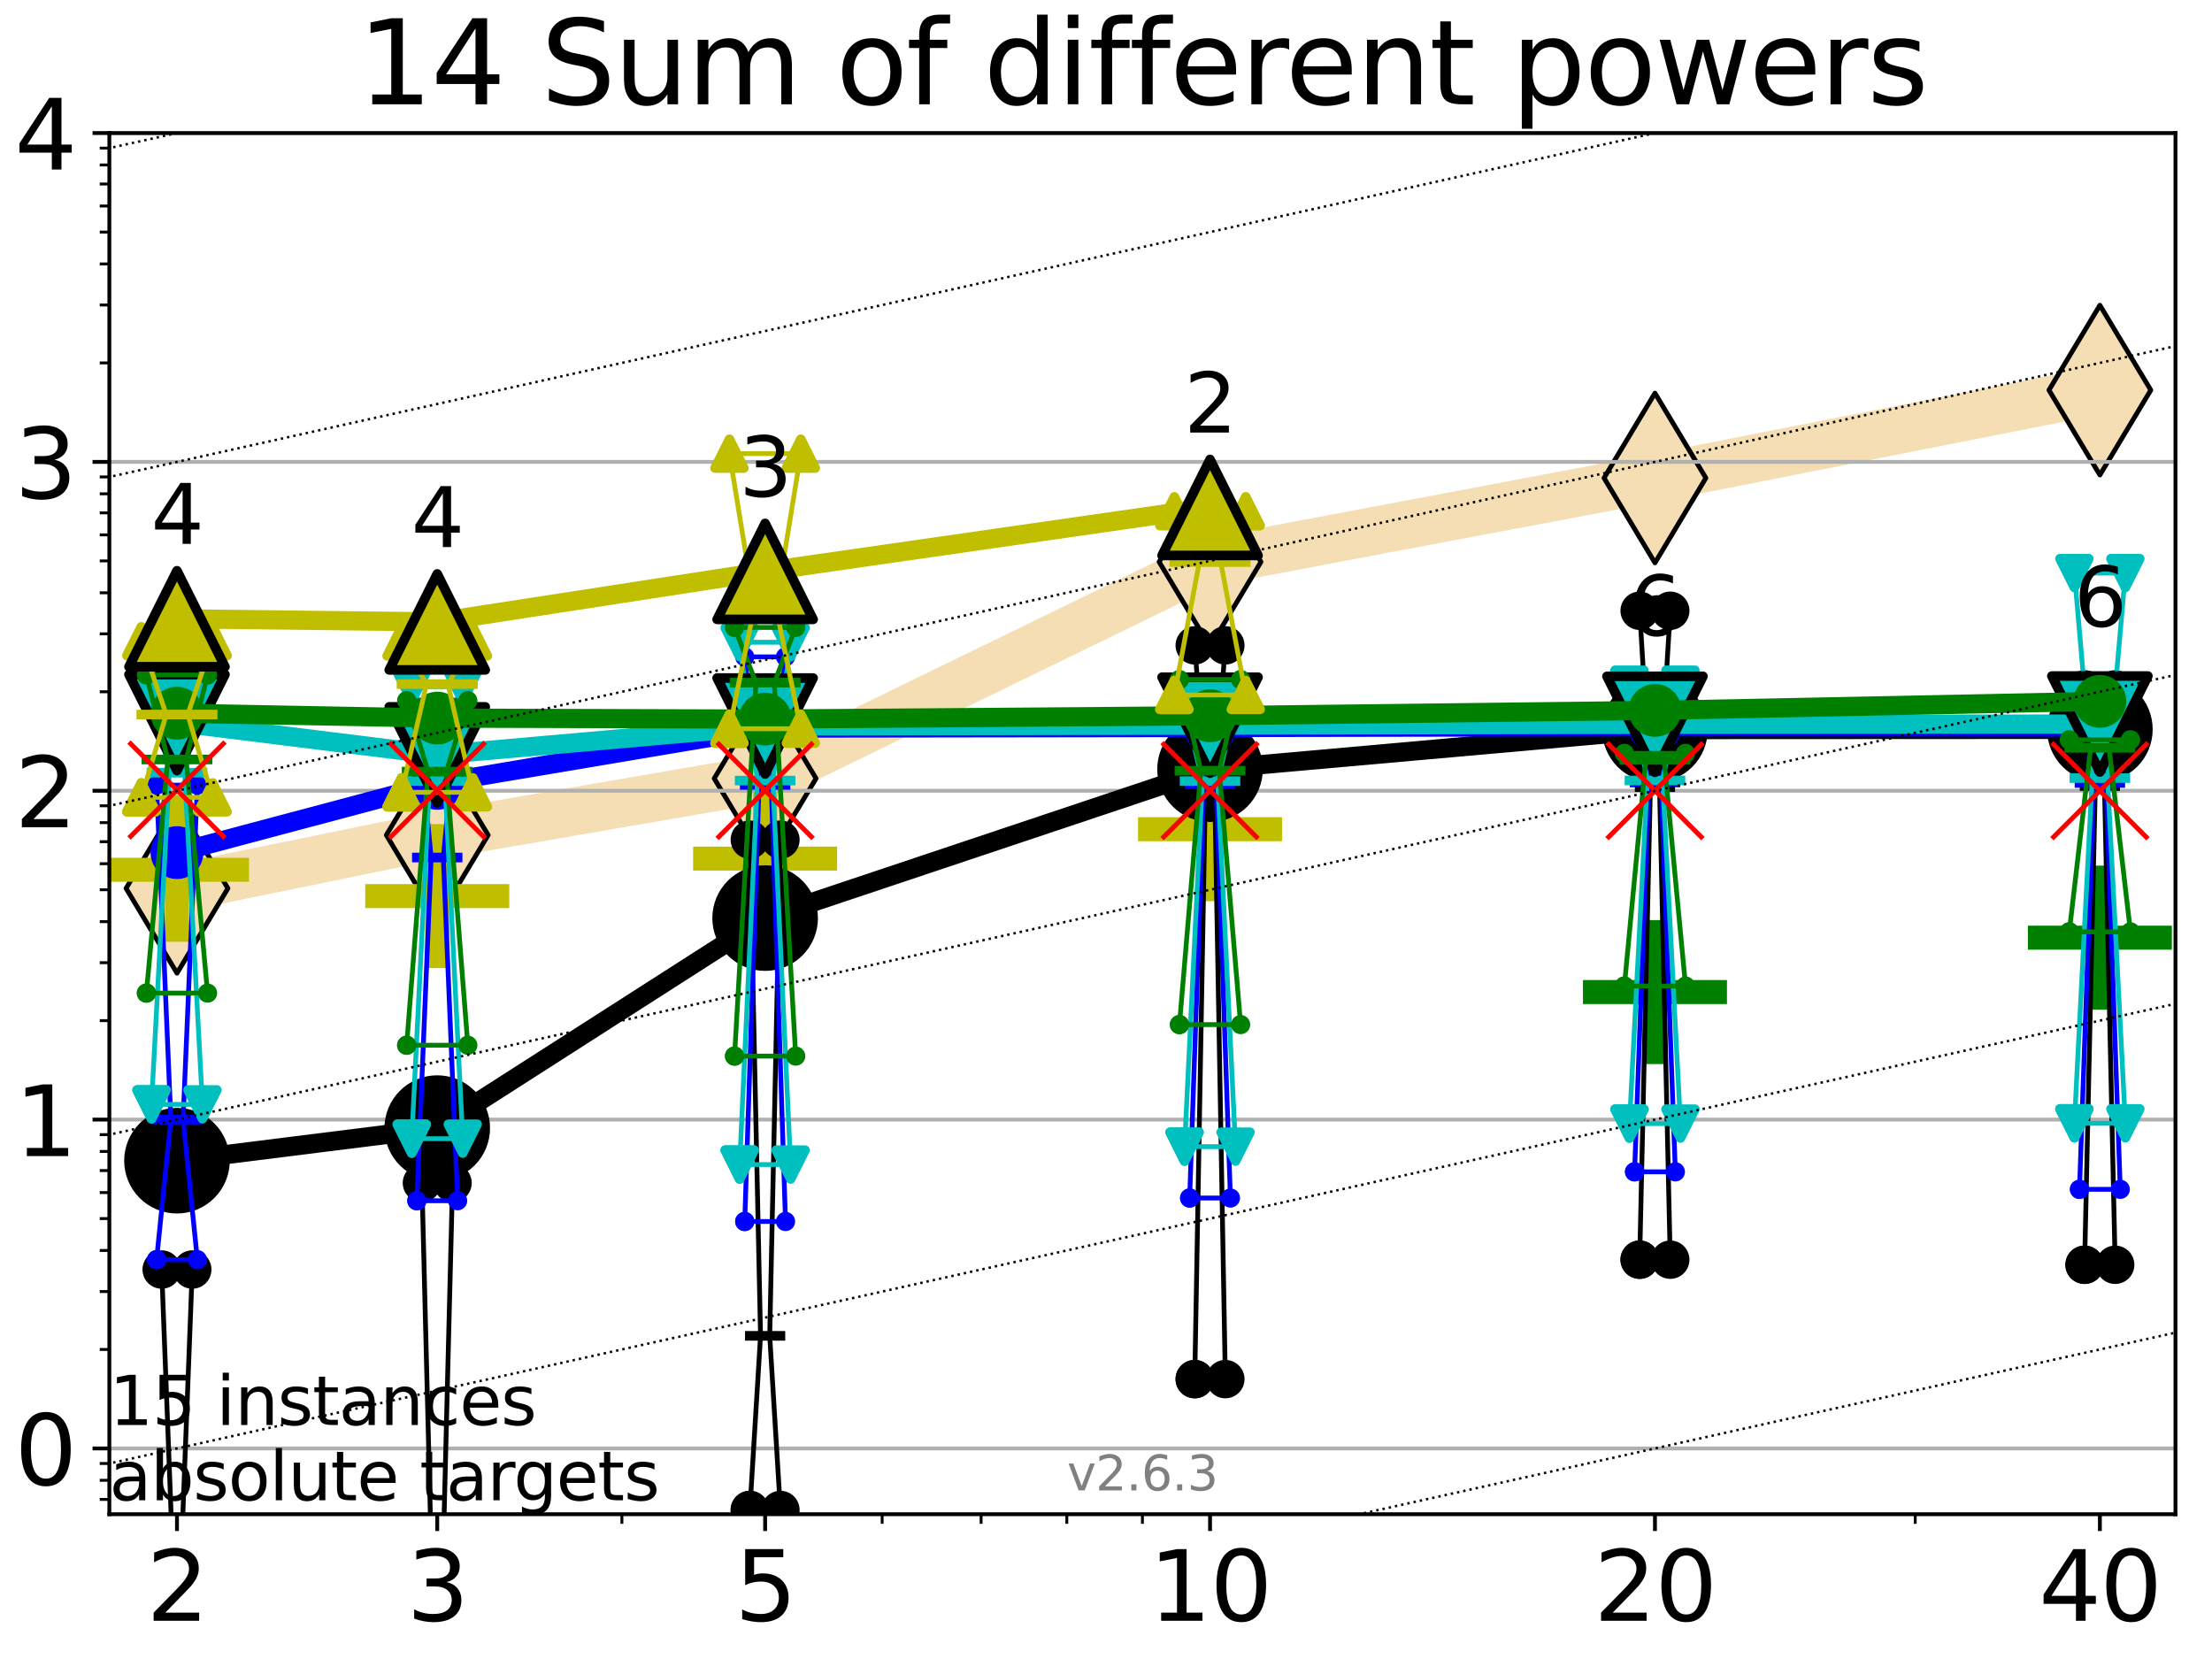 <?xml version="1.0" encoding="utf-8" standalone="no"?>
<!DOCTYPE svg PUBLIC "-//W3C//DTD SVG 1.1//EN"
  "http://www.w3.org/Graphics/SVG/1.1/DTD/svg11.dtd">
<svg xmlns:xlink="http://www.w3.org/1999/xlink" width="460.8pt" height="345.6pt" viewBox="0 0 460.8 345.6" xmlns="http://www.w3.org/2000/svg" version="1.1">
 <defs>
  <style type="text/css">*{stroke-linejoin: round; stroke-linecap: butt}</style>
 </defs>
 <g id="figure_1">
  <g id="patch_1">
   <path d="M 0 345.6 
L 460.8 345.6 
L 460.8 0 
L 0 0 
z
" style="fill: #ffffff"/>
  </g>
  <g id="axes_1">
   <g id="patch_2">
    <path d="M 22.78 315.44 
L 453.192 315.44 
L 453.192 27.72 
L 22.78 27.72 
z
" style="fill: #ffffff"/>
   </g>
   <g id="line2d_1">
    <path d="M 36.868 185.055 
L 91.085 173.957 
L 159.39 162.166 
L 252.074 117.05 
L 344.758 99.575 
L 437.443 81.268 
" clip-path="url(#pde8d092a87)" style="fill: none; stroke: #f5deb3; stroke-width: 10; stroke-linecap: square"/>
    <defs>
     <path id="m4031b68972" d="M -0 17.678 
L 10.607 0 
L 0 -17.678 
L -10.607 -0 
z
" style="stroke: #000000; stroke-linejoin: miter"/>
    </defs>
    <g clip-path="url(#pde8d092a87)">
     <use xlink:href="#m4031b68972" x="36.868" y="185.055" style="fill: #f5deb3; stroke: #000000; stroke-linejoin: miter"/>
     <use xlink:href="#m4031b68972" x="91.085" y="173.957" style="fill: #f5deb3; stroke: #000000; stroke-linejoin: miter"/>
     <use xlink:href="#m4031b68972" x="159.39" y="162.166" style="fill: #f5deb3; stroke: #000000; stroke-linejoin: miter"/>
     <use xlink:href="#m4031b68972" x="252.074" y="117.05" style="fill: #f5deb3; stroke: #000000; stroke-linejoin: miter"/>
     <use xlink:href="#m4031b68972" x="344.758" y="99.575" style="fill: #f5deb3; stroke: #000000; stroke-linejoin: miter"/>
     <use xlink:href="#m4031b68972" x="437.443" y="81.268" style="fill: #f5deb3; stroke: #000000; stroke-linejoin: miter"/>
    </g>
   </g>
   <g id="line2d_2">
    <defs>
     <path id="mcbee06c9bc" d="M -15 0 
L 15 0 
M 0 15 
L 0 -15 
" style="stroke: #bfbf00; stroke-width: 5"/>
    </defs>
    <g clip-path="url(#pde8d092a87)">
     <use xlink:href="#mcbee06c9bc" x="159.39" y="178.856" style="fill: #bfbf00; stroke: #bfbf00; stroke-width: 5"/>
    </g>
   </g>
   <g id="line2d_3">
    <g clip-path="url(#pde8d092a87)">
     <use xlink:href="#mcbee06c9bc" x="252.074" y="172.738" style="fill: #bfbf00; stroke: #bfbf00; stroke-width: 5"/>
    </g>
   </g>
   <g id="line2d_4">
    <defs>
     <path id="m6867899e54" d="M -15 0 
L 15 0 
M 0 15 
L 0 -15 
" style="stroke: #008000; stroke-width: 5"/>
    </defs>
    <g clip-path="url(#pde8d092a87)">
     <use xlink:href="#m6867899e54" x="344.758" y="206.666" style="fill: #008000; stroke: #008000; stroke-width: 5"/>
    </g>
   </g>
   <g id="line2d_5">
    <g clip-path="url(#pde8d092a87)">
     <use xlink:href="#m6867899e54" x="437.443" y="195.332" style="fill: #008000; stroke: #008000; stroke-width: 5"/>
    </g>
   </g>
   <g id="line2d_6">
    <g clip-path="url(#pde8d092a87)">
     <use xlink:href="#mcbee06c9bc" x="36.868" y="181.193" style="fill: #bfbf00; stroke: #bfbf00; stroke-width: 5"/>
    </g>
   </g>
   <g id="line2d_7">
    <g clip-path="url(#pde8d092a87)">
     <use xlink:href="#mcbee06c9bc" x="91.085" y="186.67" style="fill: #bfbf00; stroke: #bfbf00; stroke-width: 5"/>
    </g>
   </g>
   <g id="matplotlib.axis_1">
    <g id="xtick_1">
     <g id="line2d_8">
      <defs>
       <path id="m24b3ce0905" d="M 0 0 
L 0 3.5 
" style="stroke: #000000; stroke-width: 0.8"/>
      </defs>
      <g>
       <use xlink:href="#m24b3ce0905" x="36.868" y="315.44" style="stroke: #000000; stroke-width: 0.8"/>
      </g>
     </g>
     <g id="text_1">
      <!-- 2 -->
      <g transform="translate(30.506 337.637) scale(0.2 -0.2)">
       <defs>
        <path id="DejaVuSans-32" d="M 1228 531 
L 3431 531 
L 3431 0 
L 469 0 
L 469 531 
Q 828 903 1448 1529 
Q 2069 2156 2228 2338 
Q 2531 2678 2651 2914 
Q 2772 3150 2772 3378 
Q 2772 3750 2511 3984 
Q 2250 4219 1831 4219 
Q 1534 4219 1204 4116 
Q 875 4013 500 3803 
L 500 4441 
Q 881 4594 1212 4672 
Q 1544 4750 1819 4750 
Q 2544 4750 2975 4387 
Q 3406 4025 3406 3419 
Q 3406 3131 3298 2873 
Q 3191 2616 2906 2266 
Q 2828 2175 2409 1742 
Q 1991 1309 1228 531 
z
" transform="scale(0.016)"/>
       </defs>
       <use xlink:href="#DejaVuSans-32"/>
      </g>
     </g>
    </g>
    <g id="xtick_2">
     <g id="line2d_9">
      <g>
       <use xlink:href="#m24b3ce0905" x="91.085" y="315.44" style="stroke: #000000; stroke-width: 0.8"/>
      </g>
     </g>
     <g id="text_2">
      <!-- 3 -->
      <g transform="translate(84.723 337.637) scale(0.2 -0.2)">
       <defs>
        <path id="DejaVuSans-33" d="M 2597 2516 
Q 3050 2419 3304 2112 
Q 3559 1806 3559 1356 
Q 3559 666 3084 287 
Q 2609 -91 1734 -91 
Q 1441 -91 1130 -33 
Q 819 25 488 141 
L 488 750 
Q 750 597 1062 519 
Q 1375 441 1716 441 
Q 2309 441 2620 675 
Q 2931 909 2931 1356 
Q 2931 1769 2642 2001 
Q 2353 2234 1838 2234 
L 1294 2234 
L 1294 2753 
L 1863 2753 
Q 2328 2753 2575 2939 
Q 2822 3125 2822 3475 
Q 2822 3834 2567 4026 
Q 2313 4219 1838 4219 
Q 1578 4219 1281 4162 
Q 984 4106 628 3988 
L 628 4550 
Q 988 4650 1302 4700 
Q 1616 4750 1894 4750 
Q 2613 4750 3031 4423 
Q 3450 4097 3450 3541 
Q 3450 3153 3228 2886 
Q 3006 2619 2597 2516 
z
" transform="scale(0.016)"/>
       </defs>
       <use xlink:href="#DejaVuSans-33"/>
      </g>
     </g>
    </g>
    <g id="xtick_3">
     <g id="line2d_10">
      <g>
       <use xlink:href="#m24b3ce0905" x="159.39" y="315.44" style="stroke: #000000; stroke-width: 0.8"/>
      </g>
     </g>
     <g id="text_3">
      <!-- 5 -->
      <g transform="translate(153.028 337.637) scale(0.2 -0.2)">
       <defs>
        <path id="DejaVuSans-35" d="M 691 4666 
L 3169 4666 
L 3169 4134 
L 1269 4134 
L 1269 2991 
Q 1406 3038 1543 3061 
Q 1681 3084 1819 3084 
Q 2600 3084 3056 2656 
Q 3513 2228 3513 1497 
Q 3513 744 3044 326 
Q 2575 -91 1722 -91 
Q 1428 -91 1123 -41 
Q 819 9 494 109 
L 494 744 
Q 775 591 1075 516 
Q 1375 441 1709 441 
Q 2250 441 2565 725 
Q 2881 1009 2881 1497 
Q 2881 1984 2565 2268 
Q 2250 2553 1709 2553 
Q 1456 2553 1204 2497 
Q 953 2441 691 2322 
L 691 4666 
z
" transform="scale(0.016)"/>
       </defs>
       <use xlink:href="#DejaVuSans-35"/>
      </g>
     </g>
    </g>
    <g id="xtick_4">
     <g id="line2d_11">
      <g>
       <use xlink:href="#m24b3ce0905" x="252.074" y="315.44" style="stroke: #000000; stroke-width: 0.8"/>
      </g>
     </g>
     <g id="text_4">
      <!-- 10 -->
      <g transform="translate(239.349 337.637) scale(0.2 -0.2)">
       <defs>
        <path id="DejaVuSans-31" d="M 794 531 
L 1825 531 
L 1825 4091 
L 703 3866 
L 703 4441 
L 1819 4666 
L 2450 4666 
L 2450 531 
L 3481 531 
L 3481 0 
L 794 0 
L 794 531 
z
" transform="scale(0.016)"/>
        <path id="DejaVuSans-30" d="M 2034 4250 
Q 1547 4250 1301 3770 
Q 1056 3291 1056 2328 
Q 1056 1369 1301 889 
Q 1547 409 2034 409 
Q 2525 409 2770 889 
Q 3016 1369 3016 2328 
Q 3016 3291 2770 3770 
Q 2525 4250 2034 4250 
z
M 2034 4750 
Q 2819 4750 3233 4129 
Q 3647 3509 3647 2328 
Q 3647 1150 3233 529 
Q 2819 -91 2034 -91 
Q 1250 -91 836 529 
Q 422 1150 422 2328 
Q 422 3509 836 4129 
Q 1250 4750 2034 4750 
z
" transform="scale(0.016)"/>
       </defs>
       <use xlink:href="#DejaVuSans-31"/>
       <use xlink:href="#DejaVuSans-30" x="63.623"/>
      </g>
     </g>
    </g>
    <g id="xtick_5">
     <g id="line2d_12">
      <g>
       <use xlink:href="#m24b3ce0905" x="344.758" y="315.44" style="stroke: #000000; stroke-width: 0.8"/>
      </g>
     </g>
     <g id="text_5">
      <!-- 20 -->
      <g transform="translate(332.033 337.637) scale(0.2 -0.2)">
       <use xlink:href="#DejaVuSans-32"/>
       <use xlink:href="#DejaVuSans-30" x="63.623"/>
      </g>
     </g>
    </g>
    <g id="xtick_6">
     <g id="line2d_13">
      <g>
       <use xlink:href="#m24b3ce0905" x="437.443" y="315.44" style="stroke: #000000; stroke-width: 0.8"/>
      </g>
     </g>
     <g id="text_6">
      <!-- 40 -->
      <g transform="translate(424.718 337.637) scale(0.2 -0.2)">
       <defs>
        <path id="DejaVuSans-34" d="M 2419 4116 
L 825 1625 
L 2419 1625 
L 2419 4116 
z
M 2253 4666 
L 3047 4666 
L 3047 1625 
L 3713 1625 
L 3713 1100 
L 3047 1100 
L 3047 0 
L 2419 0 
L 2419 1100 
L 313 1100 
L 313 1709 
L 2253 4666 
z
" transform="scale(0.016)"/>
       </defs>
       <use xlink:href="#DejaVuSans-34"/>
       <use xlink:href="#DejaVuSans-30" x="63.623"/>
      </g>
     </g>
    </g>
    <g id="xtick_7">
     <g id="line2d_14">
      <defs>
       <path id="mc1fa760ff3" d="M 0 0 
L 0 2 
" style="stroke: #000000; stroke-width: 0.6"/>
      </defs>
      <g>
       <use xlink:href="#mc1fa760ff3" x="129.552" y="315.44" style="stroke: #000000; stroke-width: 0.6"/>
      </g>
     </g>
    </g>
    <g id="xtick_8">
     <g id="line2d_15">
      <g>
       <use xlink:href="#mc1fa760ff3" x="183.769" y="315.44" style="stroke: #000000; stroke-width: 0.6"/>
      </g>
     </g>
    </g>
    <g id="xtick_9">
     <g id="line2d_16">
      <g>
       <use xlink:href="#mc1fa760ff3" x="204.381" y="315.44" style="stroke: #000000; stroke-width: 0.6"/>
      </g>
     </g>
    </g>
    <g id="xtick_10">
     <g id="line2d_17">
      <g>
       <use xlink:href="#mc1fa760ff3" x="222.237" y="315.44" style="stroke: #000000; stroke-width: 0.6"/>
      </g>
     </g>
    </g>
    <g id="xtick_11">
     <g id="line2d_18">
      <g>
       <use xlink:href="#mc1fa760ff3" x="237.986" y="315.44" style="stroke: #000000; stroke-width: 0.6"/>
      </g>
     </g>
    </g>
    <g id="xtick_12">
     <g id="line2d_19">
      <g>
       <use xlink:href="#mc1fa760ff3" x="398.975" y="315.44" style="stroke: #000000; stroke-width: 0.6"/>
      </g>
     </g>
    </g>
   </g>
   <g id="matplotlib.axis_2">
    <g id="ytick_1">
     <g id="line2d_20">
      <path d="M 22.78 301.739 
L 453.192 301.739 
" clip-path="url(#pde8d092a87)" style="fill: none; stroke: #b0b0b0; stroke-width: 0.8; stroke-linecap: square"/>
     </g>
     <g id="line2d_21">
      <defs>
       <path id="m56f6f7311e" d="M 0 0 
L -3.5 0 
" style="stroke: #000000; stroke-width: 0.8"/>
      </defs>
      <g>
       <use xlink:href="#m56f6f7311e" x="22.78" y="301.739" style="stroke: #000000; stroke-width: 0.8"/>
      </g>
     </g>
     <g id="text_7">
      <!-- 0 -->
      <g transform="translate(3.055 309.337) scale(0.2 -0.2)">
       <use xlink:href="#DejaVuSans-30"/>
      </g>
     </g>
    </g>
    <g id="ytick_2">
     <g id="line2d_22">
      <path d="M 22.78 233.234 
L 453.192 233.234 
" clip-path="url(#pde8d092a87)" style="fill: none; stroke: #b0b0b0; stroke-width: 0.8; stroke-linecap: square"/>
     </g>
     <g id="line2d_23">
      <g>
       <use xlink:href="#m56f6f7311e" x="22.78" y="233.234" style="stroke: #000000; stroke-width: 0.8"/>
      </g>
     </g>
     <g id="text_8">
      <!-- 1 -->
      <g transform="translate(3.055 240.833) scale(0.2 -0.2)">
       <use xlink:href="#DejaVuSans-31"/>
      </g>
     </g>
    </g>
    <g id="ytick_3">
     <g id="line2d_24">
      <path d="M 22.78 164.73 
L 453.192 164.73 
" clip-path="url(#pde8d092a87)" style="fill: none; stroke: #b0b0b0; stroke-width: 0.8; stroke-linecap: square"/>
     </g>
     <g id="line2d_25">
      <g>
       <use xlink:href="#m56f6f7311e" x="22.78" y="164.73" style="stroke: #000000; stroke-width: 0.8"/>
      </g>
     </g>
     <g id="text_9">
      <!-- 2 -->
      <g transform="translate(3.055 172.328) scale(0.2 -0.2)">
       <use xlink:href="#DejaVuSans-32"/>
      </g>
     </g>
    </g>
    <g id="ytick_4">
     <g id="line2d_26">
      <path d="M 22.78 96.225 
L 453.192 96.225 
" clip-path="url(#pde8d092a87)" style="fill: none; stroke: #b0b0b0; stroke-width: 0.8; stroke-linecap: square"/>
     </g>
     <g id="line2d_27">
      <g>
       <use xlink:href="#m56f6f7311e" x="22.78" y="96.225" style="stroke: #000000; stroke-width: 0.8"/>
      </g>
     </g>
     <g id="text_10">
      <!-- 3 -->
      <g transform="translate(3.055 103.823) scale(0.2 -0.2)">
       <use xlink:href="#DejaVuSans-33"/>
      </g>
     </g>
    </g>
    <g id="ytick_5">
     <g id="line2d_28">
      <path d="M 22.78 27.72 
L 453.192 27.72 
" clip-path="url(#pde8d092a87)" style="fill: none; stroke: #b0b0b0; stroke-width: 0.8; stroke-linecap: square"/>
     </g>
     <g id="line2d_29">
      <g>
       <use xlink:href="#m56f6f7311e" x="22.78" y="27.72" style="stroke: #000000; stroke-width: 0.8"/>
      </g>
     </g>
     <g id="text_11">
      <!-- 4 -->
      <g transform="translate(3.055 35.318) scale(0.2 -0.2)">
       <use xlink:href="#DejaVuSans-34"/>
      </g>
     </g>
    </g>
    <g id="ytick_6">
     <g id="line2d_30">
      <defs>
       <path id="m89f49a330e" d="M 0 0 
L -2 0 
" style="stroke: #000000; stroke-width: 0.6"/>
      </defs>
      <g>
       <use xlink:href="#m89f49a330e" x="22.78" y="312.351" style="stroke: #000000; stroke-width: 0.6"/>
      </g>
     </g>
    </g>
    <g id="ytick_7">
     <g id="line2d_31">
      <g>
       <use xlink:href="#m89f49a330e" x="22.78" y="308.378" style="stroke: #000000; stroke-width: 0.6"/>
      </g>
     </g>
    </g>
    <g id="ytick_8">
     <g id="line2d_32">
      <g>
       <use xlink:href="#m89f49a330e" x="22.78" y="304.874" style="stroke: #000000; stroke-width: 0.6"/>
      </g>
     </g>
    </g>
    <g id="ytick_9">
     <g id="line2d_33">
      <g>
       <use xlink:href="#m89f49a330e" x="22.78" y="281.117" style="stroke: #000000; stroke-width: 0.6"/>
      </g>
     </g>
    </g>
    <g id="ytick_10">
     <g id="line2d_34">
      <g>
       <use xlink:href="#m89f49a330e" x="22.78" y="269.054" style="stroke: #000000; stroke-width: 0.6"/>
      </g>
     </g>
    </g>
    <g id="ytick_11">
     <g id="line2d_35">
      <g>
       <use xlink:href="#m89f49a330e" x="22.78" y="260.495" style="stroke: #000000; stroke-width: 0.6"/>
      </g>
     </g>
    </g>
    <g id="ytick_12">
     <g id="line2d_36">
      <g>
       <use xlink:href="#m89f49a330e" x="22.78" y="253.856" style="stroke: #000000; stroke-width: 0.6"/>
      </g>
     </g>
    </g>
    <g id="ytick_13">
     <g id="line2d_37">
      <g>
       <use xlink:href="#m89f49a330e" x="22.78" y="248.432" style="stroke: #000000; stroke-width: 0.6"/>
      </g>
     </g>
    </g>
    <g id="ytick_14">
     <g id="line2d_38">
      <g>
       <use xlink:href="#m89f49a330e" x="22.78" y="243.846" style="stroke: #000000; stroke-width: 0.6"/>
      </g>
     </g>
    </g>
    <g id="ytick_15">
     <g id="line2d_39">
      <g>
       <use xlink:href="#m89f49a330e" x="22.78" y="239.873" style="stroke: #000000; stroke-width: 0.6"/>
      </g>
     </g>
    </g>
    <g id="ytick_16">
     <g id="line2d_40">
      <g>
       <use xlink:href="#m89f49a330e" x="22.78" y="236.369" style="stroke: #000000; stroke-width: 0.6"/>
      </g>
     </g>
    </g>
    <g id="ytick_17">
     <g id="line2d_41">
      <g>
       <use xlink:href="#m89f49a330e" x="22.78" y="212.612" style="stroke: #000000; stroke-width: 0.6"/>
      </g>
     </g>
    </g>
    <g id="ytick_18">
     <g id="line2d_42">
      <g>
       <use xlink:href="#m89f49a330e" x="22.78" y="200.549" style="stroke: #000000; stroke-width: 0.6"/>
      </g>
     </g>
    </g>
    <g id="ytick_19">
     <g id="line2d_43">
      <g>
       <use xlink:href="#m89f49a330e" x="22.78" y="191.99" style="stroke: #000000; stroke-width: 0.6"/>
      </g>
     </g>
    </g>
    <g id="ytick_20">
     <g id="line2d_44">
      <g>
       <use xlink:href="#m89f49a330e" x="22.78" y="185.352" style="stroke: #000000; stroke-width: 0.6"/>
      </g>
     </g>
    </g>
    <g id="ytick_21">
     <g id="line2d_45">
      <g>
       <use xlink:href="#m89f49a330e" x="22.78" y="179.927" style="stroke: #000000; stroke-width: 0.6"/>
      </g>
     </g>
    </g>
    <g id="ytick_22">
     <g id="line2d_46">
      <g>
       <use xlink:href="#m89f49a330e" x="22.78" y="175.341" style="stroke: #000000; stroke-width: 0.6"/>
      </g>
     </g>
    </g>
    <g id="ytick_23">
     <g id="line2d_47">
      <g>
       <use xlink:href="#m89f49a330e" x="22.78" y="171.368" style="stroke: #000000; stroke-width: 0.6"/>
      </g>
     </g>
    </g>
    <g id="ytick_24">
     <g id="line2d_48">
      <g>
       <use xlink:href="#m89f49a330e" x="22.78" y="167.864" style="stroke: #000000; stroke-width: 0.6"/>
      </g>
     </g>
    </g>
    <g id="ytick_25">
     <g id="line2d_49">
      <g>
       <use xlink:href="#m89f49a330e" x="22.78" y="144.108" style="stroke: #000000; stroke-width: 0.6"/>
      </g>
     </g>
    </g>
    <g id="ytick_26">
     <g id="line2d_50">
      <g>
       <use xlink:href="#m89f49a330e" x="22.78" y="132.044" style="stroke: #000000; stroke-width: 0.6"/>
      </g>
     </g>
    </g>
    <g id="ytick_27">
     <g id="line2d_51">
      <g>
       <use xlink:href="#m89f49a330e" x="22.78" y="123.486" style="stroke: #000000; stroke-width: 0.6"/>
      </g>
     </g>
    </g>
    <g id="ytick_28">
     <g id="line2d_52">
      <g>
       <use xlink:href="#m89f49a330e" x="22.78" y="116.847" style="stroke: #000000; stroke-width: 0.6"/>
      </g>
     </g>
    </g>
    <g id="ytick_29">
     <g id="line2d_53">
      <g>
       <use xlink:href="#m89f49a330e" x="22.78" y="111.422" style="stroke: #000000; stroke-width: 0.6"/>
      </g>
     </g>
    </g>
    <g id="ytick_30">
     <g id="line2d_54">
      <g>
       <use xlink:href="#m89f49a330e" x="22.78" y="106.836" style="stroke: #000000; stroke-width: 0.6"/>
      </g>
     </g>
    </g>
    <g id="ytick_31">
     <g id="line2d_55">
      <g>
       <use xlink:href="#m89f49a330e" x="22.78" y="102.864" style="stroke: #000000; stroke-width: 0.6"/>
      </g>
     </g>
    </g>
    <g id="ytick_32">
     <g id="line2d_56">
      <g>
       <use xlink:href="#m89f49a330e" x="22.78" y="99.359" style="stroke: #000000; stroke-width: 0.6"/>
      </g>
     </g>
    </g>
    <g id="ytick_33">
     <g id="line2d_57">
      <g>
       <use xlink:href="#m89f49a330e" x="22.78" y="75.603" style="stroke: #000000; stroke-width: 0.6"/>
      </g>
     </g>
    </g>
    <g id="ytick_34">
     <g id="line2d_58">
      <g>
       <use xlink:href="#m89f49a330e" x="22.78" y="63.54" style="stroke: #000000; stroke-width: 0.6"/>
      </g>
     </g>
    </g>
    <g id="ytick_35">
     <g id="line2d_59">
      <g>
       <use xlink:href="#m89f49a330e" x="22.78" y="54.981" style="stroke: #000000; stroke-width: 0.6"/>
      </g>
     </g>
    </g>
    <g id="ytick_36">
     <g id="line2d_60">
      <g>
       <use xlink:href="#m89f49a330e" x="22.78" y="48.342" style="stroke: #000000; stroke-width: 0.6"/>
      </g>
     </g>
    </g>
    <g id="ytick_37">
     <g id="line2d_61">
      <g>
       <use xlink:href="#m89f49a330e" x="22.78" y="42.918" style="stroke: #000000; stroke-width: 0.6"/>
      </g>
     </g>
    </g>
    <g id="ytick_38">
     <g id="line2d_62">
      <g>
       <use xlink:href="#m89f49a330e" x="22.78" y="38.332" style="stroke: #000000; stroke-width: 0.6"/>
      </g>
     </g>
    </g>
    <g id="ytick_39">
     <g id="line2d_63">
      <g>
       <use xlink:href="#m89f49a330e" x="22.78" y="34.359" style="stroke: #000000; stroke-width: 0.6"/>
      </g>
     </g>
    </g>
    <g id="ytick_40">
     <g id="line2d_64">
      <g>
       <use xlink:href="#m89f49a330e" x="22.78" y="30.855" style="stroke: #000000; stroke-width: 0.6"/>
      </g>
     </g>
    </g>
   </g>
   <g id="line2d_65">
    <path d="M 33.682 322.361 
L 35.912 322.361 
L 33.682 264.468 
L 40.054 264.468 
L 37.824 322.361 
L 40.054 322.361 
L 33.682 322.361 
" clip-path="url(#pde8d092a87)" style="fill: none; stroke: #000000; stroke-linecap: square"/>
   </g>
   <g id="line2d_66">
    <path d="M 33.682 322.361 
L 40.054 322.361 
L 40.054 264.468 
L 33.682 264.468 
L 33.682 322.361 
" clip-path="url(#pde8d092a87)" style="fill: none"/>
    <defs>
     <path id="m8be4fd0621" d="M 0 3 
C 0.796 3 1.559 2.684 2.121 2.121 
C 2.684 1.559 3 0.796 3 0 
C 3 -0.796 2.684 -1.559 2.121 -2.121 
C 1.559 -2.684 0.796 -3 0 -3 
C -0.796 -3 -1.559 -2.684 -2.121 -2.121 
C -2.684 -1.559 -3 -0.796 -3 0 
C -3 0.796 -2.684 1.559 -2.121 2.121 
C -1.559 2.684 -0.796 3 0 3 
z
" style="stroke: #000000; stroke-width: 2"/>
    </defs>
    <g clip-path="url(#pde8d092a87)">
     <use xlink:href="#m8be4fd0621" x="33.682" y="322.361" style="stroke: #000000; stroke-width: 2"/>
     <use xlink:href="#m8be4fd0621" x="40.054" y="322.361" style="stroke: #000000; stroke-width: 2"/>
     <use xlink:href="#m8be4fd0621" x="40.054" y="264.468" style="stroke: #000000; stroke-width: 2"/>
     <use xlink:href="#m8be4fd0621" x="33.682" y="264.468" style="stroke: #000000; stroke-width: 2"/>
     <use xlink:href="#m8be4fd0621" x="33.682" y="322.361" style="stroke: #000000; stroke-width: 2"/>
    </g>
   </g>
   <g id="line2d_67">
    <path d="M 33.682 322.361 
L 40.054 322.361 
" clip-path="url(#pde8d092a87)" style="fill: none; stroke: #000000; stroke-width: 2; stroke-linecap: square"/>
   </g>
   <g id="line2d_68">
    <path d="M 87.899 334.424 
L 90.129 334.424 
L 87.899 246.435 
L 94.271 246.435 
L 92.041 334.424 
L 94.271 334.424 
L 87.899 334.424 
" clip-path="url(#pde8d092a87)" style="fill: none; stroke: #000000; stroke-linecap: square"/>
   </g>
   <g id="line2d_69">
    <path d="M 87.899 334.424 
L 94.271 334.424 
L 94.271 246.435 
L 87.899 246.435 
L 87.899 334.424 
" clip-path="url(#pde8d092a87)" style="fill: none"/>
    <g clip-path="url(#pde8d092a87)">
     <use xlink:href="#m8be4fd0621" x="87.899" y="334.424" style="stroke: #000000; stroke-width: 2"/>
     <use xlink:href="#m8be4fd0621" x="94.271" y="334.424" style="stroke: #000000; stroke-width: 2"/>
     <use xlink:href="#m8be4fd0621" x="94.271" y="246.435" style="stroke: #000000; stroke-width: 2"/>
     <use xlink:href="#m8be4fd0621" x="87.899" y="246.435" style="stroke: #000000; stroke-width: 2"/>
     <use xlink:href="#m8be4fd0621" x="87.899" y="334.424" style="stroke: #000000; stroke-width: 2"/>
    </g>
   </g>
   <g id="line2d_70">
    <path d="M 87.899 334.424 
L 94.271 334.424 
" clip-path="url(#pde8d092a87)" style="fill: none; stroke: #000000; stroke-width: 2; stroke-linecap: square"/>
   </g>
   <g id="line2d_71">
    <path d="M 156.204 314.555 
L 158.434 278.281 
L 156.204 174.919 
L 162.576 174.919 
L 160.346 278.281 
L 162.576 314.555 
L 156.204 314.555 
" clip-path="url(#pde8d092a87)" style="fill: none; stroke: #000000; stroke-linecap: square"/>
   </g>
   <g id="line2d_72">
    <path d="M 156.204 314.555 
L 162.576 314.555 
L 162.576 174.919 
L 156.204 174.919 
L 156.204 314.555 
" clip-path="url(#pde8d092a87)" style="fill: none"/>
    <g clip-path="url(#pde8d092a87)">
     <use xlink:href="#m8be4fd0621" x="156.204" y="314.555" style="stroke: #000000; stroke-width: 2"/>
     <use xlink:href="#m8be4fd0621" x="162.576" y="314.555" style="stroke: #000000; stroke-width: 2"/>
     <use xlink:href="#m8be4fd0621" x="162.576" y="174.919" style="stroke: #000000; stroke-width: 2"/>
     <use xlink:href="#m8be4fd0621" x="156.204" y="174.919" style="stroke: #000000; stroke-width: 2"/>
     <use xlink:href="#m8be4fd0621" x="156.204" y="314.555" style="stroke: #000000; stroke-width: 2"/>
    </g>
   </g>
   <g id="line2d_73">
    <path d="M 156.204 278.281 
L 162.576 278.281 
" clip-path="url(#pde8d092a87)" style="fill: none; stroke: #000000; stroke-width: 2; stroke-linecap: square"/>
   </g>
   <g id="line2d_74">
    <path d="M 248.888 287.295 
L 251.118 163.85 
L 248.888 134.439 
L 255.26 134.439 
L 253.03 163.85 
L 255.26 287.295 
L 248.888 287.295 
" clip-path="url(#pde8d092a87)" style="fill: none; stroke: #000000; stroke-linecap: square"/>
   </g>
   <g id="line2d_75">
    <path d="M 248.888 287.295 
L 255.26 287.295 
L 255.26 134.439 
L 248.888 134.439 
L 248.888 287.295 
" clip-path="url(#pde8d092a87)" style="fill: none"/>
    <g clip-path="url(#pde8d092a87)">
     <use xlink:href="#m8be4fd0621" x="248.888" y="287.295" style="stroke: #000000; stroke-width: 2"/>
     <use xlink:href="#m8be4fd0621" x="255.26" y="287.295" style="stroke: #000000; stroke-width: 2"/>
     <use xlink:href="#m8be4fd0621" x="255.26" y="134.439" style="stroke: #000000; stroke-width: 2"/>
     <use xlink:href="#m8be4fd0621" x="248.888" y="134.439" style="stroke: #000000; stroke-width: 2"/>
     <use xlink:href="#m8be4fd0621" x="248.888" y="287.295" style="stroke: #000000; stroke-width: 2"/>
    </g>
   </g>
   <g id="line2d_76">
    <path d="M 248.888 163.85 
L 255.26 163.85 
" clip-path="url(#pde8d092a87)" style="fill: none; stroke: #000000; stroke-width: 2; stroke-linecap: square"/>
   </g>
   <g id="line2d_77">
    <path d="M 341.572 262.415 
L 343.803 163.98 
L 341.572 127.232 
L 347.945 127.232 
L 345.714 163.98 
L 347.945 262.415 
L 341.572 262.415 
" clip-path="url(#pde8d092a87)" style="fill: none; stroke: #000000; stroke-linecap: square"/>
   </g>
   <g id="line2d_78">
    <path d="M 341.572 262.415 
L 347.945 262.415 
L 347.945 127.232 
L 341.572 127.232 
L 341.572 262.415 
" clip-path="url(#pde8d092a87)" style="fill: none"/>
    <g clip-path="url(#pde8d092a87)">
     <use xlink:href="#m8be4fd0621" x="341.572" y="262.415" style="stroke: #000000; stroke-width: 2"/>
     <use xlink:href="#m8be4fd0621" x="347.945" y="262.415" style="stroke: #000000; stroke-width: 2"/>
     <use xlink:href="#m8be4fd0621" x="347.945" y="127.232" style="stroke: #000000; stroke-width: 2"/>
     <use xlink:href="#m8be4fd0621" x="341.572" y="127.232" style="stroke: #000000; stroke-width: 2"/>
     <use xlink:href="#m8be4fd0621" x="341.572" y="262.415" style="stroke: #000000; stroke-width: 2"/>
    </g>
   </g>
   <g id="line2d_79">
    <path d="M 341.572 163.98 
L 347.945 163.98 
" clip-path="url(#pde8d092a87)" style="fill: none; stroke: #000000; stroke-width: 2; stroke-linecap: square"/>
   </g>
   <g id="line2d_80">
    <path d="M 434.257 263.475 
L 436.487 163.749 
L 434.257 143.611 
L 440.629 143.611 
L 438.398 163.749 
L 440.629 263.475 
L 434.257 263.475 
" clip-path="url(#pde8d092a87)" style="fill: none; stroke: #000000; stroke-linecap: square"/>
   </g>
   <g id="line2d_81">
    <path d="M 434.257 263.475 
L 440.629 263.475 
L 440.629 143.611 
L 434.257 143.611 
L 434.257 263.475 
" clip-path="url(#pde8d092a87)" style="fill: none"/>
    <g clip-path="url(#pde8d092a87)">
     <use xlink:href="#m8be4fd0621" x="434.257" y="263.475" style="stroke: #000000; stroke-width: 2"/>
     <use xlink:href="#m8be4fd0621" x="440.629" y="263.475" style="stroke: #000000; stroke-width: 2"/>
     <use xlink:href="#m8be4fd0621" x="440.629" y="143.611" style="stroke: #000000; stroke-width: 2"/>
     <use xlink:href="#m8be4fd0621" x="434.257" y="143.611" style="stroke: #000000; stroke-width: 2"/>
     <use xlink:href="#m8be4fd0621" x="434.257" y="263.475" style="stroke: #000000; stroke-width: 2"/>
    </g>
   </g>
   <g id="line2d_82">
    <path d="M 434.257 163.749 
L 440.629 163.749 
" clip-path="url(#pde8d092a87)" style="fill: none; stroke: #000000; stroke-width: 2; stroke-linecap: square"/>
   </g>
   <g id="line2d_83">
    <path d="M 36.868 241.793 
L 91.085 235.005 
" clip-path="url(#pde8d092a87)" style="fill: none; stroke: #000000; stroke-width: 4; stroke-linecap: square"/>
   </g>
   <g id="line2d_84">
    <path d="M 91.085 235.005 
L 159.39 191.256 
" clip-path="url(#pde8d092a87)" style="fill: none; stroke: #000000; stroke-width: 4; stroke-linecap: square"/>
   </g>
   <g id="line2d_85">
    <path d="M 159.39 191.256 
L 252.074 160.23 
" clip-path="url(#pde8d092a87)" style="fill: none; stroke: #000000; stroke-width: 4; stroke-linecap: square"/>
   </g>
   <g id="line2d_86">
    <path d="M 252.074 160.23 
L 344.758 151.982 
" clip-path="url(#pde8d092a87)" style="fill: none; stroke: #000000; stroke-width: 4; stroke-linecap: square"/>
   </g>
   <g id="line2d_87">
    <path d="M 344.758 151.982 
L 437.443 151.938 
" clip-path="url(#pde8d092a87)" style="fill: none; stroke: #000000; stroke-width: 4; stroke-linecap: square"/>
   </g>
   <g id="line2d_88">
    <path d="M 36.868 241.793 
L 91.085 235.005 
L 159.39 191.256 
L 252.074 160.23 
L 344.758 151.982 
L 437.443 151.938 
" clip-path="url(#pde8d092a87)" style="fill: none"/>
    <defs>
     <path id="m85cced5d43" d="M 0 10 
C 2.652 10 5.196 8.946 7.071 7.071 
C 8.946 5.196 10 2.652 10 0 
C 10 -2.652 8.946 -5.196 7.071 -7.071 
C 5.196 -8.946 2.652 -10 0 -10 
C -2.652 -10 -5.196 -8.946 -7.071 -7.071 
C -8.946 -5.196 -10 -2.652 -10 0 
C -10 2.652 -8.946 5.196 -7.071 7.071 
C -5.196 8.946 -2.652 10 0 10 
z
" style="stroke: #000000; stroke-width: 2"/>
    </defs>
    <g clip-path="url(#pde8d092a87)">
     <use xlink:href="#m85cced5d43" x="36.868" y="241.793" style="stroke: #000000; stroke-width: 2"/>
     <use xlink:href="#m85cced5d43" x="91.085" y="235.005" style="stroke: #000000; stroke-width: 2"/>
     <use xlink:href="#m85cced5d43" x="159.39" y="191.256" style="stroke: #000000; stroke-width: 2"/>
     <use xlink:href="#m85cced5d43" x="252.074" y="160.23" style="stroke: #000000; stroke-width: 2"/>
     <use xlink:href="#m85cced5d43" x="344.758" y="151.982" style="stroke: #000000; stroke-width: 2"/>
     <use xlink:href="#m85cced5d43" x="437.443" y="151.938" style="stroke: #000000; stroke-width: 2"/>
    </g>
   </g>
   <g id="line2d_89">
    <path d="M 32.62 262.415 
L 35.594 233.234 
L 32.62 163.563 
L 41.116 163.563 
L 38.143 233.234 
L 41.116 262.415 
L 32.62 262.415 
" clip-path="url(#pde8d092a87)" style="fill: none; stroke: #0000ff; stroke-linecap: square"/>
   </g>
   <g id="line2d_90">
    <path d="M 32.62 262.415 
L 41.116 262.415 
L 41.116 163.563 
L 32.62 163.563 
L 32.62 262.415 
" clip-path="url(#pde8d092a87)" style="fill: none"/>
    <defs>
     <path id="m93d631c1ae" d="M 0 1.5 
C 0.398 1.5 0.779 1.342 1.061 1.061 
C 1.342 0.779 1.5 0.398 1.5 0 
C 1.5 -0.398 1.342 -0.779 1.061 -1.061 
C 0.779 -1.342 0.398 -1.5 0 -1.5 
C -0.398 -1.5 -0.779 -1.342 -1.061 -1.061 
C -1.342 -0.779 -1.5 -0.398 -1.5 0 
C -1.5 0.398 -1.342 0.779 -1.061 1.061 
C -0.779 1.342 -0.398 1.5 0 1.5 
z
" style="stroke: #0000ff"/>
    </defs>
    <g clip-path="url(#pde8d092a87)">
     <use xlink:href="#m93d631c1ae" x="32.62" y="262.415" style="fill: #0000ff; stroke: #0000ff"/>
     <use xlink:href="#m93d631c1ae" x="41.116" y="262.415" style="fill: #0000ff; stroke: #0000ff"/>
     <use xlink:href="#m93d631c1ae" x="41.116" y="163.563" style="fill: #0000ff; stroke: #0000ff"/>
     <use xlink:href="#m93d631c1ae" x="32.62" y="163.563" style="fill: #0000ff; stroke: #0000ff"/>
     <use xlink:href="#m93d631c1ae" x="32.62" y="262.415" style="fill: #0000ff; stroke: #0000ff"/>
    </g>
   </g>
   <g id="line2d_91">
    <path d="M 32.62 233.234 
L 41.116 233.234 
" clip-path="url(#pde8d092a87)" style="fill: none; stroke: #0000ff; stroke-width: 2; stroke-linecap: square"/>
   </g>
   <g id="line2d_92">
    <path d="M 86.837 250.133 
L 89.811 178.633 
L 86.837 147.256 
L 95.333 147.256 
L 92.359 178.633 
L 95.333 250.133 
L 86.837 250.133 
" clip-path="url(#pde8d092a87)" style="fill: none; stroke: #0000ff; stroke-linecap: square"/>
   </g>
   <g id="line2d_93">
    <path d="M 86.837 250.133 
L 95.333 250.133 
L 95.333 147.256 
L 86.837 147.256 
L 86.837 250.133 
" clip-path="url(#pde8d092a87)" style="fill: none"/>
    <g clip-path="url(#pde8d092a87)">
     <use xlink:href="#m93d631c1ae" x="86.837" y="250.133" style="fill: #0000ff; stroke: #0000ff"/>
     <use xlink:href="#m93d631c1ae" x="95.333" y="250.133" style="fill: #0000ff; stroke: #0000ff"/>
     <use xlink:href="#m93d631c1ae" x="95.333" y="147.256" style="fill: #0000ff; stroke: #0000ff"/>
     <use xlink:href="#m93d631c1ae" x="86.837" y="147.256" style="fill: #0000ff; stroke: #0000ff"/>
     <use xlink:href="#m93d631c1ae" x="86.837" y="250.133" style="fill: #0000ff; stroke: #0000ff"/>
    </g>
   </g>
   <g id="line2d_94">
    <path d="M 86.837 178.633 
L 95.333 178.633 
" clip-path="url(#pde8d092a87)" style="fill: none; stroke: #0000ff; stroke-width: 2; stroke-linecap: square"/>
   </g>
   <g id="line2d_95">
    <path d="M 155.142 254.457 
L 158.116 163.506 
L 155.142 136.833 
L 163.638 136.833 
L 160.665 163.506 
L 163.638 254.457 
L 155.142 254.457 
" clip-path="url(#pde8d092a87)" style="fill: none; stroke: #0000ff; stroke-linecap: square"/>
   </g>
   <g id="line2d_96">
    <path d="M 155.142 254.457 
L 163.638 254.457 
L 163.638 136.833 
L 155.142 136.833 
L 155.142 254.457 
" clip-path="url(#pde8d092a87)" style="fill: none"/>
    <g clip-path="url(#pde8d092a87)">
     <use xlink:href="#m93d631c1ae" x="155.142" y="254.457" style="fill: #0000ff; stroke: #0000ff"/>
     <use xlink:href="#m93d631c1ae" x="163.638" y="254.457" style="fill: #0000ff; stroke: #0000ff"/>
     <use xlink:href="#m93d631c1ae" x="163.638" y="136.833" style="fill: #0000ff; stroke: #0000ff"/>
     <use xlink:href="#m93d631c1ae" x="155.142" y="136.833" style="fill: #0000ff; stroke: #0000ff"/>
     <use xlink:href="#m93d631c1ae" x="155.142" y="254.457" style="fill: #0000ff; stroke: #0000ff"/>
    </g>
   </g>
   <g id="line2d_97">
    <path d="M 155.142 163.506 
L 163.638 163.506 
" clip-path="url(#pde8d092a87)" style="fill: none; stroke: #0000ff; stroke-width: 2; stroke-linecap: square"/>
   </g>
   <g id="line2d_98">
    <path d="M 247.826 249.569 
L 250.8 163.363 
L 247.826 147.102 
L 256.322 147.102 
L 253.349 163.363 
L 256.322 249.569 
L 247.826 249.569 
" clip-path="url(#pde8d092a87)" style="fill: none; stroke: #0000ff; stroke-linecap: square"/>
   </g>
   <g id="line2d_99">
    <path d="M 247.826 249.569 
L 256.322 249.569 
L 256.322 147.102 
L 247.826 147.102 
L 247.826 249.569 
" clip-path="url(#pde8d092a87)" style="fill: none"/>
    <g clip-path="url(#pde8d092a87)">
     <use xlink:href="#m93d631c1ae" x="247.826" y="249.569" style="fill: #0000ff; stroke: #0000ff"/>
     <use xlink:href="#m93d631c1ae" x="256.322" y="249.569" style="fill: #0000ff; stroke: #0000ff"/>
     <use xlink:href="#m93d631c1ae" x="256.322" y="147.102" style="fill: #0000ff; stroke: #0000ff"/>
     <use xlink:href="#m93d631c1ae" x="247.826" y="147.102" style="fill: #0000ff; stroke: #0000ff"/>
     <use xlink:href="#m93d631c1ae" x="247.826" y="249.569" style="fill: #0000ff; stroke: #0000ff"/>
    </g>
   </g>
   <g id="line2d_100">
    <path d="M 247.826 163.363 
L 256.322 163.363 
" clip-path="url(#pde8d092a87)" style="fill: none; stroke: #0000ff; stroke-width: 2; stroke-linecap: square"/>
   </g>
   <g id="line2d_101">
    <path d="M 340.51 244.113 
L 343.484 163.01 
L 340.51 146.86 
L 349.007 146.86 
L 346.033 163.01 
L 349.007 244.113 
L 340.51 244.113 
" clip-path="url(#pde8d092a87)" style="fill: none; stroke: #0000ff; stroke-linecap: square"/>
   </g>
   <g id="line2d_102">
    <path d="M 340.51 244.113 
L 349.007 244.113 
L 349.007 146.86 
L 340.51 146.86 
L 340.51 244.113 
" clip-path="url(#pde8d092a87)" style="fill: none"/>
    <g clip-path="url(#pde8d092a87)">
     <use xlink:href="#m93d631c1ae" x="340.51" y="244.113" style="fill: #0000ff; stroke: #0000ff"/>
     <use xlink:href="#m93d631c1ae" x="349.007" y="244.113" style="fill: #0000ff; stroke: #0000ff"/>
     <use xlink:href="#m93d631c1ae" x="349.007" y="146.86" style="fill: #0000ff; stroke: #0000ff"/>
     <use xlink:href="#m93d631c1ae" x="340.51" y="146.86" style="fill: #0000ff; stroke: #0000ff"/>
     <use xlink:href="#m93d631c1ae" x="340.51" y="244.113" style="fill: #0000ff; stroke: #0000ff"/>
    </g>
   </g>
   <g id="line2d_103">
    <path d="M 340.51 163.01 
L 349.007 163.01 
" clip-path="url(#pde8d092a87)" style="fill: none; stroke: #0000ff; stroke-width: 2; stroke-linecap: square"/>
   </g>
   <g id="line2d_104">
    <path d="M 433.195 247.758 
L 436.168 163.101 
L 433.195 147.07 
L 441.691 147.07 
L 438.717 163.101 
L 441.691 247.758 
L 433.195 247.758 
" clip-path="url(#pde8d092a87)" style="fill: none; stroke: #0000ff; stroke-linecap: square"/>
   </g>
   <g id="line2d_105">
    <path d="M 433.195 247.758 
L 441.691 247.758 
L 441.691 147.07 
L 433.195 147.07 
L 433.195 247.758 
" clip-path="url(#pde8d092a87)" style="fill: none"/>
    <g clip-path="url(#pde8d092a87)">
     <use xlink:href="#m93d631c1ae" x="433.195" y="247.758" style="fill: #0000ff; stroke: #0000ff"/>
     <use xlink:href="#m93d631c1ae" x="441.691" y="247.758" style="fill: #0000ff; stroke: #0000ff"/>
     <use xlink:href="#m93d631c1ae" x="441.691" y="147.07" style="fill: #0000ff; stroke: #0000ff"/>
     <use xlink:href="#m93d631c1ae" x="433.195" y="147.07" style="fill: #0000ff; stroke: #0000ff"/>
     <use xlink:href="#m93d631c1ae" x="433.195" y="247.758" style="fill: #0000ff; stroke: #0000ff"/>
    </g>
   </g>
   <g id="line2d_106">
    <path d="M 433.195 163.101 
L 441.691 163.101 
" clip-path="url(#pde8d092a87)" style="fill: none; stroke: #0000ff; stroke-width: 2; stroke-linecap: square"/>
   </g>
   <g id="line2d_107">
    <path d="M 36.868 177.615 
L 91.085 163.184 
" clip-path="url(#pde8d092a87)" style="fill: none; stroke: #0000ff; stroke-width: 4; stroke-linecap: square"/>
   </g>
   <g id="line2d_108">
    <path d="M 91.085 163.184 
L 159.39 151.678 
" clip-path="url(#pde8d092a87)" style="fill: none; stroke: #0000ff; stroke-width: 4; stroke-linecap: square"/>
   </g>
   <g id="line2d_109">
    <path d="M 159.39 151.678 
L 252.074 151.55 
" clip-path="url(#pde8d092a87)" style="fill: none; stroke: #0000ff; stroke-width: 4; stroke-linecap: square"/>
   </g>
   <g id="line2d_110">
    <path d="M 252.074 151.55 
L 344.758 151.395 
" clip-path="url(#pde8d092a87)" style="fill: none; stroke: #0000ff; stroke-width: 4; stroke-linecap: square"/>
   </g>
   <g id="line2d_111">
    <path d="M 344.758 151.395 
L 437.443 151.468 
" clip-path="url(#pde8d092a87)" style="fill: none; stroke: #0000ff; stroke-width: 4; stroke-linecap: square"/>
   </g>
   <g id="line2d_112">
    <path d="M 36.868 177.615 
L 91.085 163.184 
L 159.39 151.678 
L 252.074 151.55 
L 344.758 151.395 
L 437.443 151.468 
" clip-path="url(#pde8d092a87)" style="fill: none"/>
    <defs>
     <path id="md6bc0aa51f" d="M 0 5 
C 1.326 5 2.598 4.473 3.536 3.536 
C 4.473 2.598 5 1.326 5 0 
C 5 -1.326 4.473 -2.598 3.536 -3.536 
C 2.598 -4.473 1.326 -5 0 -5 
C -1.326 -5 -2.598 -4.473 -3.536 -3.536 
C -4.473 -2.598 -5 -1.326 -5 0 
C -5 1.326 -4.473 2.598 -3.536 3.536 
C -2.598 4.473 -1.326 5 0 5 
z
" style="stroke: #0000ff"/>
    </defs>
    <g clip-path="url(#pde8d092a87)">
     <use xlink:href="#md6bc0aa51f" x="36.868" y="177.615" style="fill: #0000ff; stroke: #0000ff"/>
     <use xlink:href="#md6bc0aa51f" x="91.085" y="163.184" style="fill: #0000ff; stroke: #0000ff"/>
     <use xlink:href="#md6bc0aa51f" x="159.39" y="151.678" style="fill: #0000ff; stroke: #0000ff"/>
     <use xlink:href="#md6bc0aa51f" x="252.074" y="151.55" style="fill: #0000ff; stroke: #0000ff"/>
     <use xlink:href="#md6bc0aa51f" x="344.758" y="151.395" style="fill: #0000ff; stroke: #0000ff"/>
     <use xlink:href="#md6bc0aa51f" x="437.443" y="151.468" style="fill: #0000ff; stroke: #0000ff"/>
    </g>
   </g>
   <g id="line2d_113">
    <path d="M 31.558 230.063 
L 35.275 160.962 
L 31.558 142.444 
L 42.178 142.444 
L 38.461 160.962 
L 42.178 230.063 
L 31.558 230.063 
" clip-path="url(#pde8d092a87)" style="fill: none; stroke: #00bfbf; stroke-linecap: square"/>
   </g>
   <g id="line2d_114">
    <path d="M 31.558 230.063 
L 42.178 230.063 
L 42.178 142.444 
L 31.558 142.444 
L 31.558 230.063 
" clip-path="url(#pde8d092a87)" style="fill: none"/>
    <defs>
     <path id="m1fb86b67bc" d="M -0 3 
L 3 -3 
L -3 -3 
z
" style="stroke: #00bfbf; stroke-width: 2; stroke-linejoin: miter"/>
    </defs>
    <g clip-path="url(#pde8d092a87)">
     <use xlink:href="#m1fb86b67bc" x="31.558" y="230.063" style="fill: #00bfbf; stroke: #00bfbf; stroke-width: 2; stroke-linejoin: miter"/>
     <use xlink:href="#m1fb86b67bc" x="42.178" y="230.063" style="fill: #00bfbf; stroke: #00bfbf; stroke-width: 2; stroke-linejoin: miter"/>
     <use xlink:href="#m1fb86b67bc" x="42.178" y="142.444" style="fill: #00bfbf; stroke: #00bfbf; stroke-width: 2; stroke-linejoin: miter"/>
     <use xlink:href="#m1fb86b67bc" x="31.558" y="142.444" style="fill: #00bfbf; stroke: #00bfbf; stroke-width: 2; stroke-linejoin: miter"/>
     <use xlink:href="#m1fb86b67bc" x="31.558" y="230.063" style="fill: #00bfbf; stroke: #00bfbf; stroke-width: 2; stroke-linejoin: miter"/>
    </g>
   </g>
   <g id="line2d_115">
    <path d="M 31.558 160.962 
L 42.178 160.962 
" clip-path="url(#pde8d092a87)" style="fill: none; stroke: #00bfbf; stroke-width: 2; stroke-linecap: square"/>
   </g>
   <g id="line2d_116">
    <path d="M 85.775 237.207 
L 89.492 162.717 
L 85.775 143.036 
L 96.395 143.036 
L 92.678 162.717 
L 96.395 237.207 
L 85.775 237.207 
" clip-path="url(#pde8d092a87)" style="fill: none; stroke: #00bfbf; stroke-linecap: square"/>
   </g>
   <g id="line2d_117">
    <path d="M 85.775 237.207 
L 96.395 237.207 
L 96.395 143.036 
L 85.775 143.036 
L 85.775 237.207 
" clip-path="url(#pde8d092a87)" style="fill: none"/>
    <g clip-path="url(#pde8d092a87)">
     <use xlink:href="#m1fb86b67bc" x="85.775" y="237.207" style="fill: #00bfbf; stroke: #00bfbf; stroke-width: 2; stroke-linejoin: miter"/>
     <use xlink:href="#m1fb86b67bc" x="96.395" y="237.207" style="fill: #00bfbf; stroke: #00bfbf; stroke-width: 2; stroke-linejoin: miter"/>
     <use xlink:href="#m1fb86b67bc" x="96.395" y="143.036" style="fill: #00bfbf; stroke: #00bfbf; stroke-width: 2; stroke-linejoin: miter"/>
     <use xlink:href="#m1fb86b67bc" x="85.775" y="143.036" style="fill: #00bfbf; stroke: #00bfbf; stroke-width: 2; stroke-linejoin: miter"/>
     <use xlink:href="#m1fb86b67bc" x="85.775" y="237.207" style="fill: #00bfbf; stroke: #00bfbf; stroke-width: 2; stroke-linejoin: miter"/>
    </g>
   </g>
   <g id="line2d_118">
    <path d="M 85.775 162.717 
L 96.395 162.717 
" clip-path="url(#pde8d092a87)" style="fill: none; stroke: #00bfbf; stroke-width: 2; stroke-linecap: square"/>
   </g>
   <g id="line2d_119">
    <path d="M 154.08 242.597 
L 157.797 162.606 
L 154.08 133.791 
L 164.7 133.791 
L 160.983 162.606 
L 164.7 242.597 
L 154.08 242.597 
" clip-path="url(#pde8d092a87)" style="fill: none; stroke: #00bfbf; stroke-linecap: square"/>
   </g>
   <g id="line2d_120">
    <path d="M 154.08 242.597 
L 164.7 242.597 
L 164.7 133.791 
L 154.08 133.791 
L 154.08 242.597 
" clip-path="url(#pde8d092a87)" style="fill: none"/>
    <g clip-path="url(#pde8d092a87)">
     <use xlink:href="#m1fb86b67bc" x="154.08" y="242.597" style="fill: #00bfbf; stroke: #00bfbf; stroke-width: 2; stroke-linejoin: miter"/>
     <use xlink:href="#m1fb86b67bc" x="164.7" y="242.597" style="fill: #00bfbf; stroke: #00bfbf; stroke-width: 2; stroke-linejoin: miter"/>
     <use xlink:href="#m1fb86b67bc" x="164.7" y="133.791" style="fill: #00bfbf; stroke: #00bfbf; stroke-width: 2; stroke-linejoin: miter"/>
     <use xlink:href="#m1fb86b67bc" x="154.08" y="133.791" style="fill: #00bfbf; stroke: #00bfbf; stroke-width: 2; stroke-linejoin: miter"/>
     <use xlink:href="#m1fb86b67bc" x="154.08" y="242.597" style="fill: #00bfbf; stroke: #00bfbf; stroke-width: 2; stroke-linejoin: miter"/>
    </g>
   </g>
   <g id="line2d_121">
    <path d="M 154.08 162.606 
L 164.7 162.606 
" clip-path="url(#pde8d092a87)" style="fill: none; stroke: #00bfbf; stroke-width: 2; stroke-linecap: square"/>
   </g>
   <g id="line2d_122">
    <path d="M 246.764 238.868 
L 250.481 162.717 
L 246.764 146.909 
L 257.384 146.909 
L 253.667 162.717 
L 257.384 238.868 
L 246.764 238.868 
" clip-path="url(#pde8d092a87)" style="fill: none; stroke: #00bfbf; stroke-linecap: square"/>
   </g>
   <g id="line2d_123">
    <path d="M 246.764 238.868 
L 257.384 238.868 
L 257.384 146.909 
L 246.764 146.909 
L 246.764 238.868 
" clip-path="url(#pde8d092a87)" style="fill: none"/>
    <g clip-path="url(#pde8d092a87)">
     <use xlink:href="#m1fb86b67bc" x="246.764" y="238.868" style="fill: #00bfbf; stroke: #00bfbf; stroke-width: 2; stroke-linejoin: miter"/>
     <use xlink:href="#m1fb86b67bc" x="257.384" y="238.868" style="fill: #00bfbf; stroke: #00bfbf; stroke-width: 2; stroke-linejoin: miter"/>
     <use xlink:href="#m1fb86b67bc" x="257.384" y="146.909" style="fill: #00bfbf; stroke: #00bfbf; stroke-width: 2; stroke-linejoin: miter"/>
     <use xlink:href="#m1fb86b67bc" x="246.764" y="146.909" style="fill: #00bfbf; stroke: #00bfbf; stroke-width: 2; stroke-linejoin: miter"/>
     <use xlink:href="#m1fb86b67bc" x="246.764" y="238.868" style="fill: #00bfbf; stroke: #00bfbf; stroke-width: 2; stroke-linejoin: miter"/>
    </g>
   </g>
   <g id="line2d_124">
    <path d="M 246.764 162.717 
L 257.384 162.717 
" clip-path="url(#pde8d092a87)" style="fill: none; stroke: #00bfbf; stroke-width: 2; stroke-linecap: square"/>
   </g>
   <g id="line2d_125">
    <path d="M 339.448 234.064 
L 343.165 162.592 
L 339.448 142.628 
L 350.069 142.628 
L 346.352 162.592 
L 350.069 234.064 
L 339.448 234.064 
" clip-path="url(#pde8d092a87)" style="fill: none; stroke: #00bfbf; stroke-linecap: square"/>
   </g>
   <g id="line2d_126">
    <path d="M 339.448 234.064 
L 350.069 234.064 
L 350.069 142.628 
L 339.448 142.628 
L 339.448 234.064 
" clip-path="url(#pde8d092a87)" style="fill: none"/>
    <g clip-path="url(#pde8d092a87)">
     <use xlink:href="#m1fb86b67bc" x="339.448" y="234.064" style="fill: #00bfbf; stroke: #00bfbf; stroke-width: 2; stroke-linejoin: miter"/>
     <use xlink:href="#m1fb86b67bc" x="350.069" y="234.064" style="fill: #00bfbf; stroke: #00bfbf; stroke-width: 2; stroke-linejoin: miter"/>
     <use xlink:href="#m1fb86b67bc" x="350.069" y="142.628" style="fill: #00bfbf; stroke: #00bfbf; stroke-width: 2; stroke-linejoin: miter"/>
     <use xlink:href="#m1fb86b67bc" x="339.448" y="142.628" style="fill: #00bfbf; stroke: #00bfbf; stroke-width: 2; stroke-linejoin: miter"/>
     <use xlink:href="#m1fb86b67bc" x="339.448" y="234.064" style="fill: #00bfbf; stroke: #00bfbf; stroke-width: 2; stroke-linejoin: miter"/>
    </g>
   </g>
   <g id="line2d_127">
    <path d="M 339.448 162.592 
L 350.069 162.592 
" clip-path="url(#pde8d092a87)" style="fill: none; stroke: #00bfbf; stroke-width: 2; stroke-linecap: square"/>
   </g>
   <g id="line2d_128">
    <path d="M 432.132 234.007 
L 435.85 162.084 
L 432.132 119.38 
L 442.753 119.38 
L 439.036 162.084 
L 442.753 234.007 
L 432.132 234.007 
" clip-path="url(#pde8d092a87)" style="fill: none; stroke: #00bfbf; stroke-linecap: square"/>
   </g>
   <g id="line2d_129">
    <path d="M 432.132 234.007 
L 442.753 234.007 
L 442.753 119.38 
L 432.132 119.38 
L 432.132 234.007 
" clip-path="url(#pde8d092a87)" style="fill: none"/>
    <g clip-path="url(#pde8d092a87)">
     <use xlink:href="#m1fb86b67bc" x="432.132" y="234.007" style="fill: #00bfbf; stroke: #00bfbf; stroke-width: 2; stroke-linejoin: miter"/>
     <use xlink:href="#m1fb86b67bc" x="442.753" y="234.007" style="fill: #00bfbf; stroke: #00bfbf; stroke-width: 2; stroke-linejoin: miter"/>
     <use xlink:href="#m1fb86b67bc" x="442.753" y="119.38" style="fill: #00bfbf; stroke: #00bfbf; stroke-width: 2; stroke-linejoin: miter"/>
     <use xlink:href="#m1fb86b67bc" x="432.132" y="119.38" style="fill: #00bfbf; stroke: #00bfbf; stroke-width: 2; stroke-linejoin: miter"/>
     <use xlink:href="#m1fb86b67bc" x="432.132" y="234.007" style="fill: #00bfbf; stroke: #00bfbf; stroke-width: 2; stroke-linejoin: miter"/>
    </g>
   </g>
   <g id="line2d_130">
    <path d="M 432.132 162.084 
L 442.753 162.084 
" clip-path="url(#pde8d092a87)" style="fill: none; stroke: #00bfbf; stroke-width: 2; stroke-linecap: square"/>
   </g>
   <g id="line2d_131">
    <path d="M 36.868 150.515 
L 91.085 157.253 
" clip-path="url(#pde8d092a87)" style="fill: none; stroke: #00bfbf; stroke-width: 4; stroke-linecap: square"/>
   </g>
   <g id="line2d_132">
    <path d="M 91.085 157.253 
L 159.39 151.246 
" clip-path="url(#pde8d092a87)" style="fill: none; stroke: #00bfbf; stroke-width: 4; stroke-linecap: square"/>
   </g>
   <g id="line2d_133">
    <path d="M 159.39 151.246 
L 252.074 151.07 
" clip-path="url(#pde8d092a87)" style="fill: none; stroke: #00bfbf; stroke-width: 4; stroke-linecap: square"/>
   </g>
   <g id="line2d_134">
    <path d="M 252.074 151.07 
L 344.758 150.892 
" clip-path="url(#pde8d092a87)" style="fill: none; stroke: #00bfbf; stroke-width: 4; stroke-linecap: square"/>
   </g>
   <g id="line2d_135">
    <path d="M 344.758 150.892 
L 437.443 150.829 
" clip-path="url(#pde8d092a87)" style="fill: none; stroke: #00bfbf; stroke-width: 4; stroke-linecap: square"/>
   </g>
   <g id="line2d_136">
    <path d="M 36.868 150.515 
L 91.085 157.253 
L 159.39 151.246 
L 252.074 151.07 
L 344.758 150.892 
L 437.443 150.829 
" clip-path="url(#pde8d092a87)" style="fill: none"/>
    <defs>
     <path id="m2d1c22a773" d="M -0 10 
L 10 -10 
L -10 -10 
z
" style="stroke: #000000; stroke-width: 2; stroke-linejoin: miter"/>
    </defs>
    <g clip-path="url(#pde8d092a87)">
     <use xlink:href="#m2d1c22a773" x="36.868" y="150.515" style="fill: #00bfbf; stroke: #000000; stroke-width: 2; stroke-linejoin: miter"/>
     <use xlink:href="#m2d1c22a773" x="91.085" y="157.253" style="fill: #00bfbf; stroke: #000000; stroke-width: 2; stroke-linejoin: miter"/>
     <use xlink:href="#m2d1c22a773" x="159.39" y="151.246" style="fill: #00bfbf; stroke: #000000; stroke-width: 2; stroke-linejoin: miter"/>
     <use xlink:href="#m2d1c22a773" x="252.074" y="151.07" style="fill: #00bfbf; stroke: #000000; stroke-width: 2; stroke-linejoin: miter"/>
     <use xlink:href="#m2d1c22a773" x="344.758" y="150.892" style="fill: #00bfbf; stroke: #000000; stroke-width: 2; stroke-linejoin: miter"/>
     <use xlink:href="#m2d1c22a773" x="437.443" y="150.829" style="fill: #00bfbf; stroke: #000000; stroke-width: 2; stroke-linejoin: miter"/>
    </g>
   </g>
   <g id="line2d_137">
    <path d="M 30.496 206.88 
L 34.957 158.21 
L 30.496 140.603 
L 43.24 140.603 
L 38.78 158.21 
L 43.24 206.88 
L 30.496 206.88 
" clip-path="url(#pde8d092a87)" style="fill: none; stroke: #008000; stroke-linecap: square"/>
   </g>
   <g id="line2d_138">
    <path d="M 30.496 206.88 
L 43.24 206.88 
L 43.24 140.603 
L 30.496 140.603 
L 30.496 206.88 
" clip-path="url(#pde8d092a87)" style="fill: none"/>
    <defs>
     <path id="m421e4a01dd" d="M 0 1.5 
C 0.398 1.5 0.779 1.342 1.061 1.061 
C 1.342 0.779 1.5 0.398 1.5 0 
C 1.5 -0.398 1.342 -0.779 1.061 -1.061 
C 0.779 -1.342 0.398 -1.5 0 -1.5 
C -0.398 -1.5 -0.779 -1.342 -1.061 -1.061 
C -1.342 -0.779 -1.5 -0.398 -1.5 0 
C -1.5 0.398 -1.342 0.779 -1.061 1.061 
C -0.779 1.342 -0.398 1.5 0 1.5 
z
" style="stroke: #008000"/>
    </defs>
    <g clip-path="url(#pde8d092a87)">
     <use xlink:href="#m421e4a01dd" x="30.496" y="206.88" style="fill: #008000; stroke: #008000"/>
     <use xlink:href="#m421e4a01dd" x="43.24" y="206.88" style="fill: #008000; stroke: #008000"/>
     <use xlink:href="#m421e4a01dd" x="43.24" y="140.603" style="fill: #008000; stroke: #008000"/>
     <use xlink:href="#m421e4a01dd" x="30.496" y="140.603" style="fill: #008000; stroke: #008000"/>
     <use xlink:href="#m421e4a01dd" x="30.496" y="206.88" style="fill: #008000; stroke: #008000"/>
    </g>
   </g>
   <g id="line2d_139">
    <path d="M 30.496 158.21 
L 43.24 158.21 
" clip-path="url(#pde8d092a87)" style="fill: none; stroke: #008000; stroke-width: 2; stroke-linecap: square"/>
   </g>
   <g id="line2d_140">
    <path d="M 84.713 217.741 
L 89.173 160.744 
L 84.713 145.948 
L 97.457 145.948 
L 92.997 160.744 
L 97.457 217.741 
L 84.713 217.741 
" clip-path="url(#pde8d092a87)" style="fill: none; stroke: #008000; stroke-linecap: square"/>
   </g>
   <g id="line2d_141">
    <path d="M 84.713 217.741 
L 97.457 217.741 
L 97.457 145.948 
L 84.713 145.948 
L 84.713 217.741 
" clip-path="url(#pde8d092a87)" style="fill: none"/>
    <g clip-path="url(#pde8d092a87)">
     <use xlink:href="#m421e4a01dd" x="84.713" y="217.741" style="fill: #008000; stroke: #008000"/>
     <use xlink:href="#m421e4a01dd" x="97.457" y="217.741" style="fill: #008000; stroke: #008000"/>
     <use xlink:href="#m421e4a01dd" x="97.457" y="145.948" style="fill: #008000; stroke: #008000"/>
     <use xlink:href="#m421e4a01dd" x="84.713" y="145.948" style="fill: #008000; stroke: #008000"/>
     <use xlink:href="#m421e4a01dd" x="84.713" y="217.741" style="fill: #008000; stroke: #008000"/>
    </g>
   </g>
   <g id="line2d_142">
    <path d="M 84.713 160.744 
L 97.457 160.744 
" clip-path="url(#pde8d092a87)" style="fill: none; stroke: #008000; stroke-width: 2; stroke-linecap: square"/>
   </g>
   <g id="line2d_143">
    <path d="M 153.018 220.004 
L 157.478 142.206 
L 153.018 130.706 
L 165.762 130.706 
L 161.302 142.206 
L 165.762 220.004 
L 153.018 220.004 
" clip-path="url(#pde8d092a87)" style="fill: none; stroke: #008000; stroke-linecap: square"/>
   </g>
   <g id="line2d_144">
    <path d="M 153.018 220.004 
L 165.762 220.004 
L 165.762 130.706 
L 153.018 130.706 
L 153.018 220.004 
" clip-path="url(#pde8d092a87)" style="fill: none"/>
    <g clip-path="url(#pde8d092a87)">
     <use xlink:href="#m421e4a01dd" x="153.018" y="220.004" style="fill: #008000; stroke: #008000"/>
     <use xlink:href="#m421e4a01dd" x="165.762" y="220.004" style="fill: #008000; stroke: #008000"/>
     <use xlink:href="#m421e4a01dd" x="165.762" y="130.706" style="fill: #008000; stroke: #008000"/>
     <use xlink:href="#m421e4a01dd" x="153.018" y="130.706" style="fill: #008000; stroke: #008000"/>
     <use xlink:href="#m421e4a01dd" x="153.018" y="220.004" style="fill: #008000; stroke: #008000"/>
    </g>
   </g>
   <g id="line2d_145">
    <path d="M 153.018 142.206 
L 165.762 142.206 
" clip-path="url(#pde8d092a87)" style="fill: none; stroke: #008000; stroke-width: 2; stroke-linecap: square"/>
   </g>
   <g id="line2d_146">
    <path d="M 245.702 213.442 
L 250.163 160.546 
L 245.702 141.557 
L 258.446 141.557 
L 253.986 160.546 
L 258.446 213.442 
L 245.702 213.442 
" clip-path="url(#pde8d092a87)" style="fill: none; stroke: #008000; stroke-linecap: square"/>
   </g>
   <g id="line2d_147">
    <path d="M 245.702 213.442 
L 258.446 213.442 
L 258.446 141.557 
L 245.702 141.557 
L 245.702 213.442 
" clip-path="url(#pde8d092a87)" style="fill: none"/>
    <g clip-path="url(#pde8d092a87)">
     <use xlink:href="#m421e4a01dd" x="245.702" y="213.442" style="fill: #008000; stroke: #008000"/>
     <use xlink:href="#m421e4a01dd" x="258.446" y="213.442" style="fill: #008000; stroke: #008000"/>
     <use xlink:href="#m421e4a01dd" x="258.446" y="141.557" style="fill: #008000; stroke: #008000"/>
     <use xlink:href="#m421e4a01dd" x="245.702" y="141.557" style="fill: #008000; stroke: #008000"/>
     <use xlink:href="#m421e4a01dd" x="245.702" y="213.442" style="fill: #008000; stroke: #008000"/>
    </g>
   </g>
   <g id="line2d_148">
    <path d="M 245.702 160.546 
L 258.446 160.546 
" clip-path="url(#pde8d092a87)" style="fill: none; stroke: #008000; stroke-width: 2; stroke-linecap: square"/>
   </g>
   <g id="line2d_149">
    <path d="M 338.386 205.414 
L 342.847 158.294 
L 338.386 156.935 
L 351.131 156.935 
L 346.67 158.294 
L 351.131 205.414 
L 338.386 205.414 
" clip-path="url(#pde8d092a87)" style="fill: none; stroke: #008000; stroke-linecap: square"/>
   </g>
   <g id="line2d_150">
    <path d="M 338.386 205.414 
L 351.131 205.414 
L 351.131 156.935 
L 338.386 156.935 
L 338.386 205.414 
" clip-path="url(#pde8d092a87)" style="fill: none"/>
    <g clip-path="url(#pde8d092a87)">
     <use xlink:href="#m421e4a01dd" x="338.386" y="205.414" style="fill: #008000; stroke: #008000"/>
     <use xlink:href="#m421e4a01dd" x="351.131" y="205.414" style="fill: #008000; stroke: #008000"/>
     <use xlink:href="#m421e4a01dd" x="351.131" y="156.935" style="fill: #008000; stroke: #008000"/>
     <use xlink:href="#m421e4a01dd" x="338.386" y="156.935" style="fill: #008000; stroke: #008000"/>
     <use xlink:href="#m421e4a01dd" x="338.386" y="205.414" style="fill: #008000; stroke: #008000"/>
    </g>
   </g>
   <g id="line2d_151">
    <path d="M 338.386 158.294 
L 351.131 158.294 
" clip-path="url(#pde8d092a87)" style="fill: none; stroke: #008000; stroke-width: 2; stroke-linecap: square"/>
   </g>
   <g id="line2d_152">
    <path d="M 431.07 194.124 
L 435.531 155.785 
L 431.07 154.109 
L 443.815 154.109 
L 439.354 155.785 
L 443.815 194.124 
L 431.07 194.124 
" clip-path="url(#pde8d092a87)" style="fill: none; stroke: #008000; stroke-linecap: square"/>
   </g>
   <g id="line2d_153">
    <path d="M 431.07 194.124 
L 443.815 194.124 
L 443.815 154.109 
L 431.07 154.109 
L 431.07 194.124 
" clip-path="url(#pde8d092a87)" style="fill: none"/>
    <g clip-path="url(#pde8d092a87)">
     <use xlink:href="#m421e4a01dd" x="431.07" y="194.124" style="fill: #008000; stroke: #008000"/>
     <use xlink:href="#m421e4a01dd" x="443.815" y="194.124" style="fill: #008000; stroke: #008000"/>
     <use xlink:href="#m421e4a01dd" x="443.815" y="154.109" style="fill: #008000; stroke: #008000"/>
     <use xlink:href="#m421e4a01dd" x="431.07" y="154.109" style="fill: #008000; stroke: #008000"/>
     <use xlink:href="#m421e4a01dd" x="431.07" y="194.124" style="fill: #008000; stroke: #008000"/>
    </g>
   </g>
   <g id="line2d_154">
    <path d="M 431.07 155.785 
L 443.815 155.785 
" clip-path="url(#pde8d092a87)" style="fill: none; stroke: #008000; stroke-width: 2; stroke-linecap: square"/>
   </g>
   <g id="line2d_155">
    <path d="M 36.868 148.566 
L 91.085 149.591 
" clip-path="url(#pde8d092a87)" style="fill: none; stroke: #008000; stroke-width: 4; stroke-linecap: square"/>
   </g>
   <g id="line2d_156">
    <path d="M 91.085 149.591 
L 159.39 149.801 
" clip-path="url(#pde8d092a87)" style="fill: none; stroke: #008000; stroke-width: 4; stroke-linecap: square"/>
   </g>
   <g id="line2d_157">
    <path d="M 159.39 149.801 
L 252.074 149.101 
" clip-path="url(#pde8d092a87)" style="fill: none; stroke: #008000; stroke-width: 4; stroke-linecap: square"/>
   </g>
   <g id="line2d_158">
    <path d="M 252.074 149.101 
L 344.758 147.986 
" clip-path="url(#pde8d092a87)" style="fill: none; stroke: #008000; stroke-width: 4; stroke-linecap: square"/>
   </g>
   <g id="line2d_159">
    <path d="M 344.758 147.986 
L 437.443 146.104 
" clip-path="url(#pde8d092a87)" style="fill: none; stroke: #008000; stroke-width: 4; stroke-linecap: square"/>
   </g>
   <g id="line2d_160">
    <path d="M 36.868 148.566 
L 91.085 149.591 
L 159.39 149.801 
L 252.074 149.101 
L 344.758 147.986 
L 437.443 146.104 
" clip-path="url(#pde8d092a87)" style="fill: none"/>
    <defs>
     <path id="m543c1f841e" d="M 0 5 
C 1.326 5 2.598 4.473 3.536 3.536 
C 4.473 2.598 5 1.326 5 0 
C 5 -1.326 4.473 -2.598 3.536 -3.536 
C 2.598 -4.473 1.326 -5 0 -5 
C -1.326 -5 -2.598 -4.473 -3.536 -3.536 
C -4.473 -2.598 -5 -1.326 -5 0 
C -5 1.326 -4.473 2.598 -3.536 3.536 
C -2.598 4.473 -1.326 5 0 5 
z
" style="stroke: #008000"/>
    </defs>
    <g clip-path="url(#pde8d092a87)">
     <use xlink:href="#m543c1f841e" x="36.868" y="148.566" style="fill: #008000; stroke: #008000"/>
     <use xlink:href="#m543c1f841e" x="91.085" y="149.591" style="fill: #008000; stroke: #008000"/>
     <use xlink:href="#m543c1f841e" x="159.39" y="149.801" style="fill: #008000; stroke: #008000"/>
     <use xlink:href="#m543c1f841e" x="252.074" y="149.101" style="fill: #008000; stroke: #008000"/>
     <use xlink:href="#m543c1f841e" x="344.758" y="147.986" style="fill: #008000; stroke: #008000"/>
     <use xlink:href="#m543c1f841e" x="437.443" y="146.104" style="fill: #008000; stroke: #008000"/>
    </g>
   </g>
   <g id="line2d_161">
    <path d="M 29.434 166.099 
L 34.638 148.855 
L 29.434 133.571 
L 44.303 133.571 
L 39.099 148.855 
L 44.303 166.099 
L 29.434 166.099 
" clip-path="url(#pde8d092a87)" style="fill: none; stroke: #bfbf00; stroke-linecap: square"/>
   </g>
   <g id="line2d_162">
    <path d="M 29.434 166.099 
L 44.303 166.099 
L 44.303 133.571 
L 29.434 133.571 
L 29.434 166.099 
" clip-path="url(#pde8d092a87)" style="fill: none"/>
    <defs>
     <path id="maed0b19162" d="M 0 -3 
L -3 3 
L 3 3 
z
" style="stroke: #bfbf00; stroke-width: 2; stroke-linejoin: miter"/>
    </defs>
    <g clip-path="url(#pde8d092a87)">
     <use xlink:href="#maed0b19162" x="29.434" y="166.099" style="fill: #bfbf00; stroke: #bfbf00; stroke-width: 2; stroke-linejoin: miter"/>
     <use xlink:href="#maed0b19162" x="44.303" y="166.099" style="fill: #bfbf00; stroke: #bfbf00; stroke-width: 2; stroke-linejoin: miter"/>
     <use xlink:href="#maed0b19162" x="44.303" y="133.571" style="fill: #bfbf00; stroke: #bfbf00; stroke-width: 2; stroke-linejoin: miter"/>
     <use xlink:href="#maed0b19162" x="29.434" y="133.571" style="fill: #bfbf00; stroke: #bfbf00; stroke-width: 2; stroke-linejoin: miter"/>
     <use xlink:href="#maed0b19162" x="29.434" y="166.099" style="fill: #bfbf00; stroke: #bfbf00; stroke-width: 2; stroke-linejoin: miter"/>
    </g>
   </g>
   <g id="line2d_163">
    <path d="M 29.434 148.855 
L 44.303 148.855 
" clip-path="url(#pde8d092a87)" style="fill: none; stroke: #bfbf00; stroke-width: 2; stroke-linecap: square"/>
   </g>
   <g id="line2d_164">
    <path d="M 83.651 165.054 
L 88.855 142.515 
L 83.651 133.623 
L 98.519 133.623 
L 93.315 142.515 
L 98.519 165.054 
L 83.651 165.054 
" clip-path="url(#pde8d092a87)" style="fill: none; stroke: #bfbf00; stroke-linecap: square"/>
   </g>
   <g id="line2d_165">
    <path d="M 83.651 165.054 
L 98.519 165.054 
L 98.519 133.623 
L 83.651 133.623 
L 83.651 165.054 
" clip-path="url(#pde8d092a87)" style="fill: none"/>
    <g clip-path="url(#pde8d092a87)">
     <use xlink:href="#maed0b19162" x="83.651" y="165.054" style="fill: #bfbf00; stroke: #bfbf00; stroke-width: 2; stroke-linejoin: miter"/>
     <use xlink:href="#maed0b19162" x="98.519" y="165.054" style="fill: #bfbf00; stroke: #bfbf00; stroke-width: 2; stroke-linejoin: miter"/>
     <use xlink:href="#maed0b19162" x="98.519" y="133.623" style="fill: #bfbf00; stroke: #bfbf00; stroke-width: 2; stroke-linejoin: miter"/>
     <use xlink:href="#maed0b19162" x="83.651" y="133.623" style="fill: #bfbf00; stroke: #bfbf00; stroke-width: 2; stroke-linejoin: miter"/>
     <use xlink:href="#maed0b19162" x="83.651" y="165.054" style="fill: #bfbf00; stroke: #bfbf00; stroke-width: 2; stroke-linejoin: miter"/>
    </g>
   </g>
   <g id="line2d_166">
    <path d="M 83.651 142.515 
L 98.519 142.515 
" clip-path="url(#pde8d092a87)" style="fill: none; stroke: #bfbf00; stroke-width: 2; stroke-linecap: square"/>
   </g>
   <g id="line2d_167">
    <path d="M 151.956 151.806 
L 157.16 126.39 
L 151.956 94.502 
L 166.824 94.502 
L 161.62 126.39 
L 166.824 151.806 
L 151.956 151.806 
" clip-path="url(#pde8d092a87)" style="fill: none; stroke: #bfbf00; stroke-linecap: square"/>
   </g>
   <g id="line2d_168">
    <path d="M 151.956 151.806 
L 166.824 151.806 
L 166.824 94.502 
L 151.956 94.502 
L 151.956 151.806 
" clip-path="url(#pde8d092a87)" style="fill: none"/>
    <g clip-path="url(#pde8d092a87)">
     <use xlink:href="#maed0b19162" x="151.956" y="151.806" style="fill: #bfbf00; stroke: #bfbf00; stroke-width: 2; stroke-linejoin: miter"/>
     <use xlink:href="#maed0b19162" x="166.824" y="151.806" style="fill: #bfbf00; stroke: #bfbf00; stroke-width: 2; stroke-linejoin: miter"/>
     <use xlink:href="#maed0b19162" x="166.824" y="94.502" style="fill: #bfbf00; stroke: #bfbf00; stroke-width: 2; stroke-linejoin: miter"/>
     <use xlink:href="#maed0b19162" x="151.956" y="94.502" style="fill: #bfbf00; stroke: #bfbf00; stroke-width: 2; stroke-linejoin: miter"/>
     <use xlink:href="#maed0b19162" x="151.956" y="151.806" style="fill: #bfbf00; stroke: #bfbf00; stroke-width: 2; stroke-linejoin: miter"/>
    </g>
   </g>
   <g id="line2d_169">
    <path d="M 151.956 126.39 
L 166.824 126.39 
" clip-path="url(#pde8d092a87)" style="fill: none; stroke: #bfbf00; stroke-width: 2; stroke-linecap: square"/>
   </g>
   <g id="line2d_170">
    <path d="M 244.64 144.769 
L 249.844 117.092 
L 244.64 106.5 
L 259.509 106.5 
L 254.305 117.092 
L 259.509 144.769 
L 244.64 144.769 
" clip-path="url(#pde8d092a87)" style="fill: none; stroke: #bfbf00; stroke-linecap: square"/>
   </g>
   <g id="line2d_171">
    <path d="M 244.64 144.769 
L 259.509 144.769 
L 259.509 106.5 
L 244.64 106.5 
L 244.64 144.769 
" clip-path="url(#pde8d092a87)" style="fill: none"/>
    <g clip-path="url(#pde8d092a87)">
     <use xlink:href="#maed0b19162" x="244.64" y="144.769" style="fill: #bfbf00; stroke: #bfbf00; stroke-width: 2; stroke-linejoin: miter"/>
     <use xlink:href="#maed0b19162" x="259.509" y="144.769" style="fill: #bfbf00; stroke: #bfbf00; stroke-width: 2; stroke-linejoin: miter"/>
     <use xlink:href="#maed0b19162" x="259.509" y="106.5" style="fill: #bfbf00; stroke: #bfbf00; stroke-width: 2; stroke-linejoin: miter"/>
     <use xlink:href="#maed0b19162" x="244.64" y="106.5" style="fill: #bfbf00; stroke: #bfbf00; stroke-width: 2; stroke-linejoin: miter"/>
     <use xlink:href="#maed0b19162" x="244.64" y="144.769" style="fill: #bfbf00; stroke: #bfbf00; stroke-width: 2; stroke-linejoin: miter"/>
    </g>
   </g>
   <g id="line2d_172">
    <path d="M 244.64 117.092 
L 259.509 117.092 
" clip-path="url(#pde8d092a87)" style="fill: none; stroke: #bfbf00; stroke-width: 2; stroke-linecap: square"/>
   </g>
   <g id="line2d_173">
    <path d="M 36.868 128.895 
L 91.085 129.556 
" clip-path="url(#pde8d092a87)" style="fill: none; stroke: #bfbf00; stroke-width: 4; stroke-linecap: square"/>
   </g>
   <g id="line2d_174">
    <path d="M 91.085 129.556 
L 159.39 119.031 
" clip-path="url(#pde8d092a87)" style="fill: none; stroke: #bfbf00; stroke-width: 4; stroke-linecap: square"/>
   </g>
   <g id="line2d_175">
    <path d="M 159.39 119.031 
L 252.074 105.708 
" clip-path="url(#pde8d092a87)" style="fill: none; stroke: #bfbf00; stroke-width: 4; stroke-linecap: square"/>
   </g>
   <g id="line2d_176">
    <path d="M 36.868 128.895 
L 91.085 129.556 
L 159.39 119.031 
L 252.074 105.708 
" clip-path="url(#pde8d092a87)" style="fill: none"/>
    <defs>
     <path id="me24db96d58" d="M 0 -10 
L -10 10 
L 10 10 
z
" style="stroke: #000000; stroke-width: 2; stroke-linejoin: miter"/>
    </defs>
    <g clip-path="url(#pde8d092a87)">
     <use xlink:href="#me24db96d58" x="36.868" y="128.895" style="fill: #bfbf00; stroke: #000000; stroke-width: 2; stroke-linejoin: miter"/>
     <use xlink:href="#me24db96d58" x="91.085" y="129.556" style="fill: #bfbf00; stroke: #000000; stroke-width: 2; stroke-linejoin: miter"/>
     <use xlink:href="#me24db96d58" x="159.39" y="119.031" style="fill: #bfbf00; stroke: #000000; stroke-width: 2; stroke-linejoin: miter"/>
     <use xlink:href="#me24db96d58" x="252.074" y="105.708" style="fill: #bfbf00; stroke: #000000; stroke-width: 2; stroke-linejoin: miter"/>
    </g>
   </g>
   <g id="line2d_177"/>
   <g id="line2d_178"/>
   <g id="line2d_179"/>
   <g id="line2d_180"/>
   <g id="line2d_181"/>
   <g id="line2d_182"/>
   <g id="line2d_183"/>
   <g id="line2d_184">
    <defs>
     <path id="m21f69c778f" d="M -10 10 
L 10 -10 
M -10 -10 
L 10 10 
" style="stroke: #ff0000"/>
    </defs>
    <g clip-path="url(#pde8d092a87)">
     <use xlink:href="#m21f69c778f" x="36.868" y="164.581" style="fill: #ff0000; stroke: #ff0000"/>
     <use xlink:href="#m21f69c778f" x="91.085" y="164.631" style="fill: #ff0000; stroke: #ff0000"/>
     <use xlink:href="#m21f69c778f" x="159.39" y="164.67" style="fill: #ff0000; stroke: #ff0000"/>
     <use xlink:href="#m21f69c778f" x="252.074" y="164.7" style="fill: #ff0000; stroke: #ff0000"/>
     <use xlink:href="#m21f69c778f" x="344.758" y="164.715" style="fill: #ff0000; stroke: #ff0000"/>
     <use xlink:href="#m21f69c778f" x="437.443" y="164.722" style="fill: #ff0000; stroke: #ff0000"/>
    </g>
   </g>
   <g id="line2d_185">
    <path d="M 143.134 346.6 
L 461.8 275.698 
" clip-path="url(#pde8d092a87)" style="fill: none; stroke-dasharray: 0.5,0.825; stroke-dashoffset: 0; stroke: #000000; stroke-width: 0.5"/>
   </g>
   <g id="line2d_186">
    <path d="M -1 310.165 
L 461.8 207.193 
" clip-path="url(#pde8d092a87)" style="fill: none; stroke-dasharray: 0.5,0.825; stroke-dashoffset: 0; stroke: #000000; stroke-width: 0.5"/>
   </g>
   <g id="line2d_187">
    <path d="M -1 241.66 
L 461.8 138.688 
" clip-path="url(#pde8d092a87)" style="fill: none; stroke-dasharray: 0.5,0.825; stroke-dashoffset: 0; stroke: #000000; stroke-width: 0.5"/>
   </g>
   <g id="line2d_188">
    <path d="M -1 173.155 
L 461.8 70.183 
" clip-path="url(#pde8d092a87)" style="fill: none; stroke-dasharray: 0.5,0.825; stroke-dashoffset: 0; stroke: #000000; stroke-width: 0.5"/>
   </g>
   <g id="line2d_189">
    <path d="M -1 104.65 
L 461.8 1.679 
" clip-path="url(#pde8d092a87)" style="fill: none; stroke-dasharray: 0.5,0.825; stroke-dashoffset: 0; stroke: #000000; stroke-width: 0.5"/>
   </g>
   <g id="line2d_190">
    <path d="M -1 36.146 
L 165.949 -1 
" clip-path="url(#pde8d092a87)" style="fill: none; stroke-dasharray: 0.5,0.825; stroke-dashoffset: 0; stroke: #000000; stroke-width: 0.5"/>
   </g>
   <g id="line2d_191">
    <path clip-path="url(#pde8d092a87)" style="fill: none; stroke-dasharray: 0.5,0.825; stroke-dashoffset: 0; stroke: #000000; stroke-width: 0.5"/>
   </g>
   <g id="line2d_192">
    <path clip-path="url(#pde8d092a87)" style="fill: none; stroke-dasharray: 0.5,0.825; stroke-dashoffset: 0; stroke: #000000; stroke-width: 0.5"/>
   </g>
   <g id="line2d_193">
    <path clip-path="url(#pde8d092a87)" style="fill: none; stroke-dasharray: 0.5,0.825; stroke-dashoffset: 0; stroke: #000000; stroke-width: 0.5"/>
   </g>
   <g id="patch_3">
    <path d="M 22.78 315.44 
L 22.78 27.72 
" style="fill: none; stroke: #000000; stroke-width: 0.8; stroke-linejoin: miter; stroke-linecap: square"/>
   </g>
   <g id="patch_4">
    <path d="M 453.192 315.44 
L 453.192 27.72 
" style="fill: none; stroke: #000000; stroke-width: 0.8; stroke-linejoin: miter; stroke-linecap: square"/>
   </g>
   <g id="patch_5">
    <path d="M 22.78 315.44 
L 453.192 315.44 
" style="fill: none; stroke: #000000; stroke-width: 0.8; stroke-linejoin: miter; stroke-linecap: square"/>
   </g>
   <g id="patch_6">
    <path d="M 22.78 27.72 
L 453.192 27.72 
" style="fill: none; stroke: #000000; stroke-width: 0.8; stroke-linejoin: miter; stroke-linecap: square"/>
   </g>
   <g id="text_12">
    <!-- 3 -->
    <g transform="translate(153.982 103.433) scale(0.17 -0.17)">
     <use xlink:href="#DejaVuSans-33"/>
    </g>
   </g>
   <g id="text_13">
    <!-- 2 -->
    <g transform="translate(246.666 90.11) scale(0.17 -0.17)">
     <use xlink:href="#DejaVuSans-32"/>
    </g>
   </g>
   <g id="text_14">
    <!-- 6 -->
    <g transform="translate(339.35 132.387) scale(0.17 -0.17)">
     <defs>
      <path id="DejaVuSans-36" d="M 2113 2584 
Q 1688 2584 1439 2293 
Q 1191 2003 1191 1497 
Q 1191 994 1439 701 
Q 1688 409 2113 409 
Q 2538 409 2786 701 
Q 3034 994 3034 1497 
Q 3034 2003 2786 2293 
Q 2538 2584 2113 2584 
z
M 3366 4563 
L 3366 3988 
Q 3128 4100 2886 4159 
Q 2644 4219 2406 4219 
Q 1781 4219 1451 3797 
Q 1122 3375 1075 2522 
Q 1259 2794 1537 2939 
Q 1816 3084 2150 3084 
Q 2853 3084 3261 2657 
Q 3669 2231 3669 1497 
Q 3669 778 3244 343 
Q 2819 -91 2113 -91 
Q 1303 -91 875 529 
Q 447 1150 447 2328 
Q 447 3434 972 4092 
Q 1497 4750 2381 4750 
Q 2619 4750 2861 4703 
Q 3103 4656 3366 4563 
z
" transform="scale(0.016)"/>
     </defs>
     <use xlink:href="#DejaVuSans-36"/>
    </g>
   </g>
   <g id="text_15">
    <!-- 6 -->
    <g transform="translate(432.035 130.505) scale(0.17 -0.17)">
     <use xlink:href="#DejaVuSans-36"/>
    </g>
   </g>
   <g id="text_16">
    <!-- 4 -->
    <g transform="translate(31.46 113.296) scale(0.17 -0.17)">
     <use xlink:href="#DejaVuSans-34"/>
    </g>
   </g>
   <g id="text_17">
    <!-- 4 -->
    <g transform="translate(85.677 113.958) scale(0.17 -0.17)">
     <use xlink:href="#DejaVuSans-34"/>
    </g>
   </g>
   <g id="text_18">
    <!-- 15 instances -->
    <g transform="translate(22.78 296.851) scale(0.14 -0.14)">
     <defs>
      <path id="DejaVuSans-20" transform="scale(0.016)"/>
      <path id="DejaVuSans-69" d="M 603 3500 
L 1178 3500 
L 1178 0 
L 603 0 
L 603 3500 
z
M 603 4863 
L 1178 4863 
L 1178 4134 
L 603 4134 
L 603 4863 
z
" transform="scale(0.016)"/>
      <path id="DejaVuSans-6e" d="M 3513 2113 
L 3513 0 
L 2938 0 
L 2938 2094 
Q 2938 2591 2744 2837 
Q 2550 3084 2163 3084 
Q 1697 3084 1428 2787 
Q 1159 2491 1159 1978 
L 1159 0 
L 581 0 
L 581 3500 
L 1159 3500 
L 1159 2956 
Q 1366 3272 1645 3428 
Q 1925 3584 2291 3584 
Q 2894 3584 3203 3211 
Q 3513 2838 3513 2113 
z
" transform="scale(0.016)"/>
      <path id="DejaVuSans-73" d="M 2834 3397 
L 2834 2853 
Q 2591 2978 2328 3040 
Q 2066 3103 1784 3103 
Q 1356 3103 1142 2972 
Q 928 2841 928 2578 
Q 928 2378 1081 2264 
Q 1234 2150 1697 2047 
L 1894 2003 
Q 2506 1872 2764 1633 
Q 3022 1394 3022 966 
Q 3022 478 2636 193 
Q 2250 -91 1575 -91 
Q 1294 -91 989 -36 
Q 684 19 347 128 
L 347 722 
Q 666 556 975 473 
Q 1284 391 1588 391 
Q 1994 391 2212 530 
Q 2431 669 2431 922 
Q 2431 1156 2273 1281 
Q 2116 1406 1581 1522 
L 1381 1569 
Q 847 1681 609 1914 
Q 372 2147 372 2553 
Q 372 3047 722 3315 
Q 1072 3584 1716 3584 
Q 2034 3584 2315 3537 
Q 2597 3491 2834 3397 
z
" transform="scale(0.016)"/>
      <path id="DejaVuSans-74" d="M 1172 4494 
L 1172 3500 
L 2356 3500 
L 2356 3053 
L 1172 3053 
L 1172 1153 
Q 1172 725 1289 603 
Q 1406 481 1766 481 
L 2356 481 
L 2356 0 
L 1766 0 
Q 1100 0 847 248 
Q 594 497 594 1153 
L 594 3053 
L 172 3053 
L 172 3500 
L 594 3500 
L 594 4494 
L 1172 4494 
z
" transform="scale(0.016)"/>
      <path id="DejaVuSans-61" d="M 2194 1759 
Q 1497 1759 1228 1600 
Q 959 1441 959 1056 
Q 959 750 1161 570 
Q 1363 391 1709 391 
Q 2188 391 2477 730 
Q 2766 1069 2766 1631 
L 2766 1759 
L 2194 1759 
z
M 3341 1997 
L 3341 0 
L 2766 0 
L 2766 531 
Q 2569 213 2275 61 
Q 1981 -91 1556 -91 
Q 1019 -91 701 211 
Q 384 513 384 1019 
Q 384 1609 779 1909 
Q 1175 2209 1959 2209 
L 2766 2209 
L 2766 2266 
Q 2766 2663 2505 2880 
Q 2244 3097 1772 3097 
Q 1472 3097 1187 3025 
Q 903 2953 641 2809 
L 641 3341 
Q 956 3463 1253 3523 
Q 1550 3584 1831 3584 
Q 2591 3584 2966 3190 
Q 3341 2797 3341 1997 
z
" transform="scale(0.016)"/>
      <path id="DejaVuSans-63" d="M 3122 3366 
L 3122 2828 
Q 2878 2963 2633 3030 
Q 2388 3097 2138 3097 
Q 1578 3097 1268 2742 
Q 959 2388 959 1747 
Q 959 1106 1268 751 
Q 1578 397 2138 397 
Q 2388 397 2633 464 
Q 2878 531 3122 666 
L 3122 134 
Q 2881 22 2623 -34 
Q 2366 -91 2075 -91 
Q 1284 -91 818 406 
Q 353 903 353 1747 
Q 353 2603 823 3093 
Q 1294 3584 2113 3584 
Q 2378 3584 2631 3529 
Q 2884 3475 3122 3366 
z
" transform="scale(0.016)"/>
      <path id="DejaVuSans-65" d="M 3597 1894 
L 3597 1613 
L 953 1613 
Q 991 1019 1311 708 
Q 1631 397 2203 397 
Q 2534 397 2845 478 
Q 3156 559 3463 722 
L 3463 178 
Q 3153 47 2828 -22 
Q 2503 -91 2169 -91 
Q 1331 -91 842 396 
Q 353 884 353 1716 
Q 353 2575 817 3079 
Q 1281 3584 2069 3584 
Q 2775 3584 3186 3129 
Q 3597 2675 3597 1894 
z
M 3022 2063 
Q 3016 2534 2758 2815 
Q 2500 3097 2075 3097 
Q 1594 3097 1305 2825 
Q 1016 2553 972 2059 
L 3022 2063 
z
" transform="scale(0.016)"/>
     </defs>
     <use xlink:href="#DejaVuSans-31"/>
     <use xlink:href="#DejaVuSans-35" x="63.623"/>
     <use xlink:href="#DejaVuSans-20" x="127.246"/>
     <use xlink:href="#DejaVuSans-69" x="159.033"/>
     <use xlink:href="#DejaVuSans-6e" x="186.816"/>
     <use xlink:href="#DejaVuSans-73" x="250.195"/>
     <use xlink:href="#DejaVuSans-74" x="302.295"/>
     <use xlink:href="#DejaVuSans-61" x="341.504"/>
     <use xlink:href="#DejaVuSans-6e" x="402.783"/>
     <use xlink:href="#DejaVuSans-63" x="466.162"/>
     <use xlink:href="#DejaVuSans-65" x="521.143"/>
     <use xlink:href="#DejaVuSans-73" x="582.666"/>
    </g>
    <!-- absolute targets -->
    <g transform="translate(22.78 312.528) scale(0.14 -0.14)">
     <defs>
      <path id="DejaVuSans-62" d="M 3116 1747 
Q 3116 2381 2855 2742 
Q 2594 3103 2138 3103 
Q 1681 3103 1420 2742 
Q 1159 2381 1159 1747 
Q 1159 1113 1420 752 
Q 1681 391 2138 391 
Q 2594 391 2855 752 
Q 3116 1113 3116 1747 
z
M 1159 2969 
Q 1341 3281 1617 3432 
Q 1894 3584 2278 3584 
Q 2916 3584 3314 3078 
Q 3713 2572 3713 1747 
Q 3713 922 3314 415 
Q 2916 -91 2278 -91 
Q 1894 -91 1617 61 
Q 1341 213 1159 525 
L 1159 0 
L 581 0 
L 581 4863 
L 1159 4863 
L 1159 2969 
z
" transform="scale(0.016)"/>
      <path id="DejaVuSans-6f" d="M 1959 3097 
Q 1497 3097 1228 2736 
Q 959 2375 959 1747 
Q 959 1119 1226 758 
Q 1494 397 1959 397 
Q 2419 397 2687 759 
Q 2956 1122 2956 1747 
Q 2956 2369 2687 2733 
Q 2419 3097 1959 3097 
z
M 1959 3584 
Q 2709 3584 3137 3096 
Q 3566 2609 3566 1747 
Q 3566 888 3137 398 
Q 2709 -91 1959 -91 
Q 1206 -91 779 398 
Q 353 888 353 1747 
Q 353 2609 779 3096 
Q 1206 3584 1959 3584 
z
" transform="scale(0.016)"/>
      <path id="DejaVuSans-6c" d="M 603 4863 
L 1178 4863 
L 1178 0 
L 603 0 
L 603 4863 
z
" transform="scale(0.016)"/>
      <path id="DejaVuSans-75" d="M 544 1381 
L 544 3500 
L 1119 3500 
L 1119 1403 
Q 1119 906 1312 657 
Q 1506 409 1894 409 
Q 2359 409 2629 706 
Q 2900 1003 2900 1516 
L 2900 3500 
L 3475 3500 
L 3475 0 
L 2900 0 
L 2900 538 
Q 2691 219 2414 64 
Q 2138 -91 1772 -91 
Q 1169 -91 856 284 
Q 544 659 544 1381 
z
M 1991 3584 
L 1991 3584 
z
" transform="scale(0.016)"/>
      <path id="DejaVuSans-72" d="M 2631 2963 
Q 2534 3019 2420 3045 
Q 2306 3072 2169 3072 
Q 1681 3072 1420 2755 
Q 1159 2438 1159 1844 
L 1159 0 
L 581 0 
L 581 3500 
L 1159 3500 
L 1159 2956 
Q 1341 3275 1631 3429 
Q 1922 3584 2338 3584 
Q 2397 3584 2469 3576 
Q 2541 3569 2628 3553 
L 2631 2963 
z
" transform="scale(0.016)"/>
      <path id="DejaVuSans-67" d="M 2906 1791 
Q 2906 2416 2648 2759 
Q 2391 3103 1925 3103 
Q 1463 3103 1205 2759 
Q 947 2416 947 1791 
Q 947 1169 1205 825 
Q 1463 481 1925 481 
Q 2391 481 2648 825 
Q 2906 1169 2906 1791 
z
M 3481 434 
Q 3481 -459 3084 -895 
Q 2688 -1331 1869 -1331 
Q 1566 -1331 1297 -1286 
Q 1028 -1241 775 -1147 
L 775 -588 
Q 1028 -725 1275 -790 
Q 1522 -856 1778 -856 
Q 2344 -856 2625 -561 
Q 2906 -266 2906 331 
L 2906 616 
Q 2728 306 2450 153 
Q 2172 0 1784 0 
Q 1141 0 747 490 
Q 353 981 353 1791 
Q 353 2603 747 3093 
Q 1141 3584 1784 3584 
Q 2172 3584 2450 3431 
Q 2728 3278 2906 2969 
L 2906 3500 
L 3481 3500 
L 3481 434 
z
" transform="scale(0.016)"/>
     </defs>
     <use xlink:href="#DejaVuSans-61"/>
     <use xlink:href="#DejaVuSans-62" x="61.279"/>
     <use xlink:href="#DejaVuSans-73" x="124.756"/>
     <use xlink:href="#DejaVuSans-6f" x="176.855"/>
     <use xlink:href="#DejaVuSans-6c" x="238.037"/>
     <use xlink:href="#DejaVuSans-75" x="265.82"/>
     <use xlink:href="#DejaVuSans-74" x="329.199"/>
     <use xlink:href="#DejaVuSans-65" x="368.408"/>
     <use xlink:href="#DejaVuSans-20" x="429.932"/>
     <use xlink:href="#DejaVuSans-74" x="461.719"/>
     <use xlink:href="#DejaVuSans-61" x="500.928"/>
     <use xlink:href="#DejaVuSans-72" x="562.207"/>
     <use xlink:href="#DejaVuSans-67" x="601.57"/>
     <use xlink:href="#DejaVuSans-65" x="665.047"/>
     <use xlink:href="#DejaVuSans-74" x="726.57"/>
     <use xlink:href="#DejaVuSans-73" x="765.779"/>
    </g>
   </g>
   <g id="text_19">
    <!-- v2.6.3 -->
    <g style="fill: #808080" transform="translate(222.305 310.483) scale(0.1 -0.1)">
     <defs>
      <path id="DejaVuSans-76" d="M 191 3500 
L 800 3500 
L 1894 563 
L 2988 3500 
L 3597 3500 
L 2284 0 
L 1503 0 
L 191 3500 
z
" transform="scale(0.016)"/>
      <path id="DejaVuSans-2e" d="M 684 794 
L 1344 794 
L 1344 0 
L 684 0 
L 684 794 
z
" transform="scale(0.016)"/>
     </defs>
     <use xlink:href="#DejaVuSans-76"/>
     <use xlink:href="#DejaVuSans-32" x="59.18"/>
     <use xlink:href="#DejaVuSans-2e" x="122.803"/>
     <use xlink:href="#DejaVuSans-36" x="154.59"/>
     <use xlink:href="#DejaVuSans-2e" x="218.213"/>
     <use xlink:href="#DejaVuSans-33" x="250"/>
    </g>
   </g>
   <g id="text_20">
    <!-- 14 Sum of different powers -->
    <g transform="translate(74.499 21.72) scale(0.24 -0.24)">
     <defs>
      <path id="DejaVuSans-53" d="M 3425 4513 
L 3425 3897 
Q 3066 4069 2747 4153 
Q 2428 4238 2131 4238 
Q 1616 4238 1336 4038 
Q 1056 3838 1056 3469 
Q 1056 3159 1242 3001 
Q 1428 2844 1947 2747 
L 2328 2669 
Q 3034 2534 3370 2195 
Q 3706 1856 3706 1288 
Q 3706 609 3251 259 
Q 2797 -91 1919 -91 
Q 1588 -91 1214 -16 
Q 841 59 441 206 
L 441 856 
Q 825 641 1194 531 
Q 1563 422 1919 422 
Q 2459 422 2753 634 
Q 3047 847 3047 1241 
Q 3047 1584 2836 1778 
Q 2625 1972 2144 2069 
L 1759 2144 
Q 1053 2284 737 2584 
Q 422 2884 422 3419 
Q 422 4038 858 4394 
Q 1294 4750 2059 4750 
Q 2388 4750 2728 4690 
Q 3069 4631 3425 4513 
z
" transform="scale(0.016)"/>
      <path id="DejaVuSans-6d" d="M 3328 2828 
Q 3544 3216 3844 3400 
Q 4144 3584 4550 3584 
Q 5097 3584 5394 3201 
Q 5691 2819 5691 2113 
L 5691 0 
L 5113 0 
L 5113 2094 
Q 5113 2597 4934 2840 
Q 4756 3084 4391 3084 
Q 3944 3084 3684 2787 
Q 3425 2491 3425 1978 
L 3425 0 
L 2847 0 
L 2847 2094 
Q 2847 2600 2669 2842 
Q 2491 3084 2119 3084 
Q 1678 3084 1418 2786 
Q 1159 2488 1159 1978 
L 1159 0 
L 581 0 
L 581 3500 
L 1159 3500 
L 1159 2956 
Q 1356 3278 1631 3431 
Q 1906 3584 2284 3584 
Q 2666 3584 2933 3390 
Q 3200 3197 3328 2828 
z
" transform="scale(0.016)"/>
      <path id="DejaVuSans-66" d="M 2375 4863 
L 2375 4384 
L 1825 4384 
Q 1516 4384 1395 4259 
Q 1275 4134 1275 3809 
L 1275 3500 
L 2222 3500 
L 2222 3053 
L 1275 3053 
L 1275 0 
L 697 0 
L 697 3053 
L 147 3053 
L 147 3500 
L 697 3500 
L 697 3744 
Q 697 4328 969 4595 
Q 1241 4863 1831 4863 
L 2375 4863 
z
" transform="scale(0.016)"/>
      <path id="DejaVuSans-64" d="M 2906 2969 
L 2906 4863 
L 3481 4863 
L 3481 0 
L 2906 0 
L 2906 525 
Q 2725 213 2448 61 
Q 2172 -91 1784 -91 
Q 1150 -91 751 415 
Q 353 922 353 1747 
Q 353 2572 751 3078 
Q 1150 3584 1784 3584 
Q 2172 3584 2448 3432 
Q 2725 3281 2906 2969 
z
M 947 1747 
Q 947 1113 1208 752 
Q 1469 391 1925 391 
Q 2381 391 2643 752 
Q 2906 1113 2906 1747 
Q 2906 2381 2643 2742 
Q 2381 3103 1925 3103 
Q 1469 3103 1208 2742 
Q 947 2381 947 1747 
z
" transform="scale(0.016)"/>
      <path id="DejaVuSans-70" d="M 1159 525 
L 1159 -1331 
L 581 -1331 
L 581 3500 
L 1159 3500 
L 1159 2969 
Q 1341 3281 1617 3432 
Q 1894 3584 2278 3584 
Q 2916 3584 3314 3078 
Q 3713 2572 3713 1747 
Q 3713 922 3314 415 
Q 2916 -91 2278 -91 
Q 1894 -91 1617 61 
Q 1341 213 1159 525 
z
M 3116 1747 
Q 3116 2381 2855 2742 
Q 2594 3103 2138 3103 
Q 1681 3103 1420 2742 
Q 1159 2381 1159 1747 
Q 1159 1113 1420 752 
Q 1681 391 2138 391 
Q 2594 391 2855 752 
Q 3116 1113 3116 1747 
z
" transform="scale(0.016)"/>
      <path id="DejaVuSans-77" d="M 269 3500 
L 844 3500 
L 1563 769 
L 2278 3500 
L 2956 3500 
L 3675 769 
L 4391 3500 
L 4966 3500 
L 4050 0 
L 3372 0 
L 2619 2869 
L 1863 0 
L 1184 0 
L 269 3500 
z
" transform="scale(0.016)"/>
     </defs>
     <use xlink:href="#DejaVuSans-31"/>
     <use xlink:href="#DejaVuSans-34" x="63.623"/>
     <use xlink:href="#DejaVuSans-20" x="127.246"/>
     <use xlink:href="#DejaVuSans-53" x="159.033"/>
     <use xlink:href="#DejaVuSans-75" x="222.51"/>
     <use xlink:href="#DejaVuSans-6d" x="285.889"/>
     <use xlink:href="#DejaVuSans-20" x="383.301"/>
     <use xlink:href="#DejaVuSans-6f" x="415.088"/>
     <use xlink:href="#DejaVuSans-66" x="476.27"/>
     <use xlink:href="#DejaVuSans-20" x="511.475"/>
     <use xlink:href="#DejaVuSans-64" x="543.262"/>
     <use xlink:href="#DejaVuSans-69" x="606.738"/>
     <use xlink:href="#DejaVuSans-66" x="634.521"/>
     <use xlink:href="#DejaVuSans-66" x="669.727"/>
     <use xlink:href="#DejaVuSans-65" x="704.932"/>
     <use xlink:href="#DejaVuSans-72" x="766.455"/>
     <use xlink:href="#DejaVuSans-65" x="805.318"/>
     <use xlink:href="#DejaVuSans-6e" x="866.842"/>
     <use xlink:href="#DejaVuSans-74" x="930.221"/>
     <use xlink:href="#DejaVuSans-20" x="969.43"/>
     <use xlink:href="#DejaVuSans-70" x="1001.217"/>
     <use xlink:href="#DejaVuSans-6f" x="1064.693"/>
     <use xlink:href="#DejaVuSans-77" x="1125.875"/>
     <use xlink:href="#DejaVuSans-65" x="1207.662"/>
     <use xlink:href="#DejaVuSans-72" x="1269.186"/>
     <use xlink:href="#DejaVuSans-73" x="1310.299"/>
    </g>
   </g>
  </g>
 </g>
 <defs>
  <clipPath id="pde8d092a87">
   <rect x="22.78" y="27.72" width="430.412" height="287.72"/>
  </clipPath>
 </defs>
</svg>
